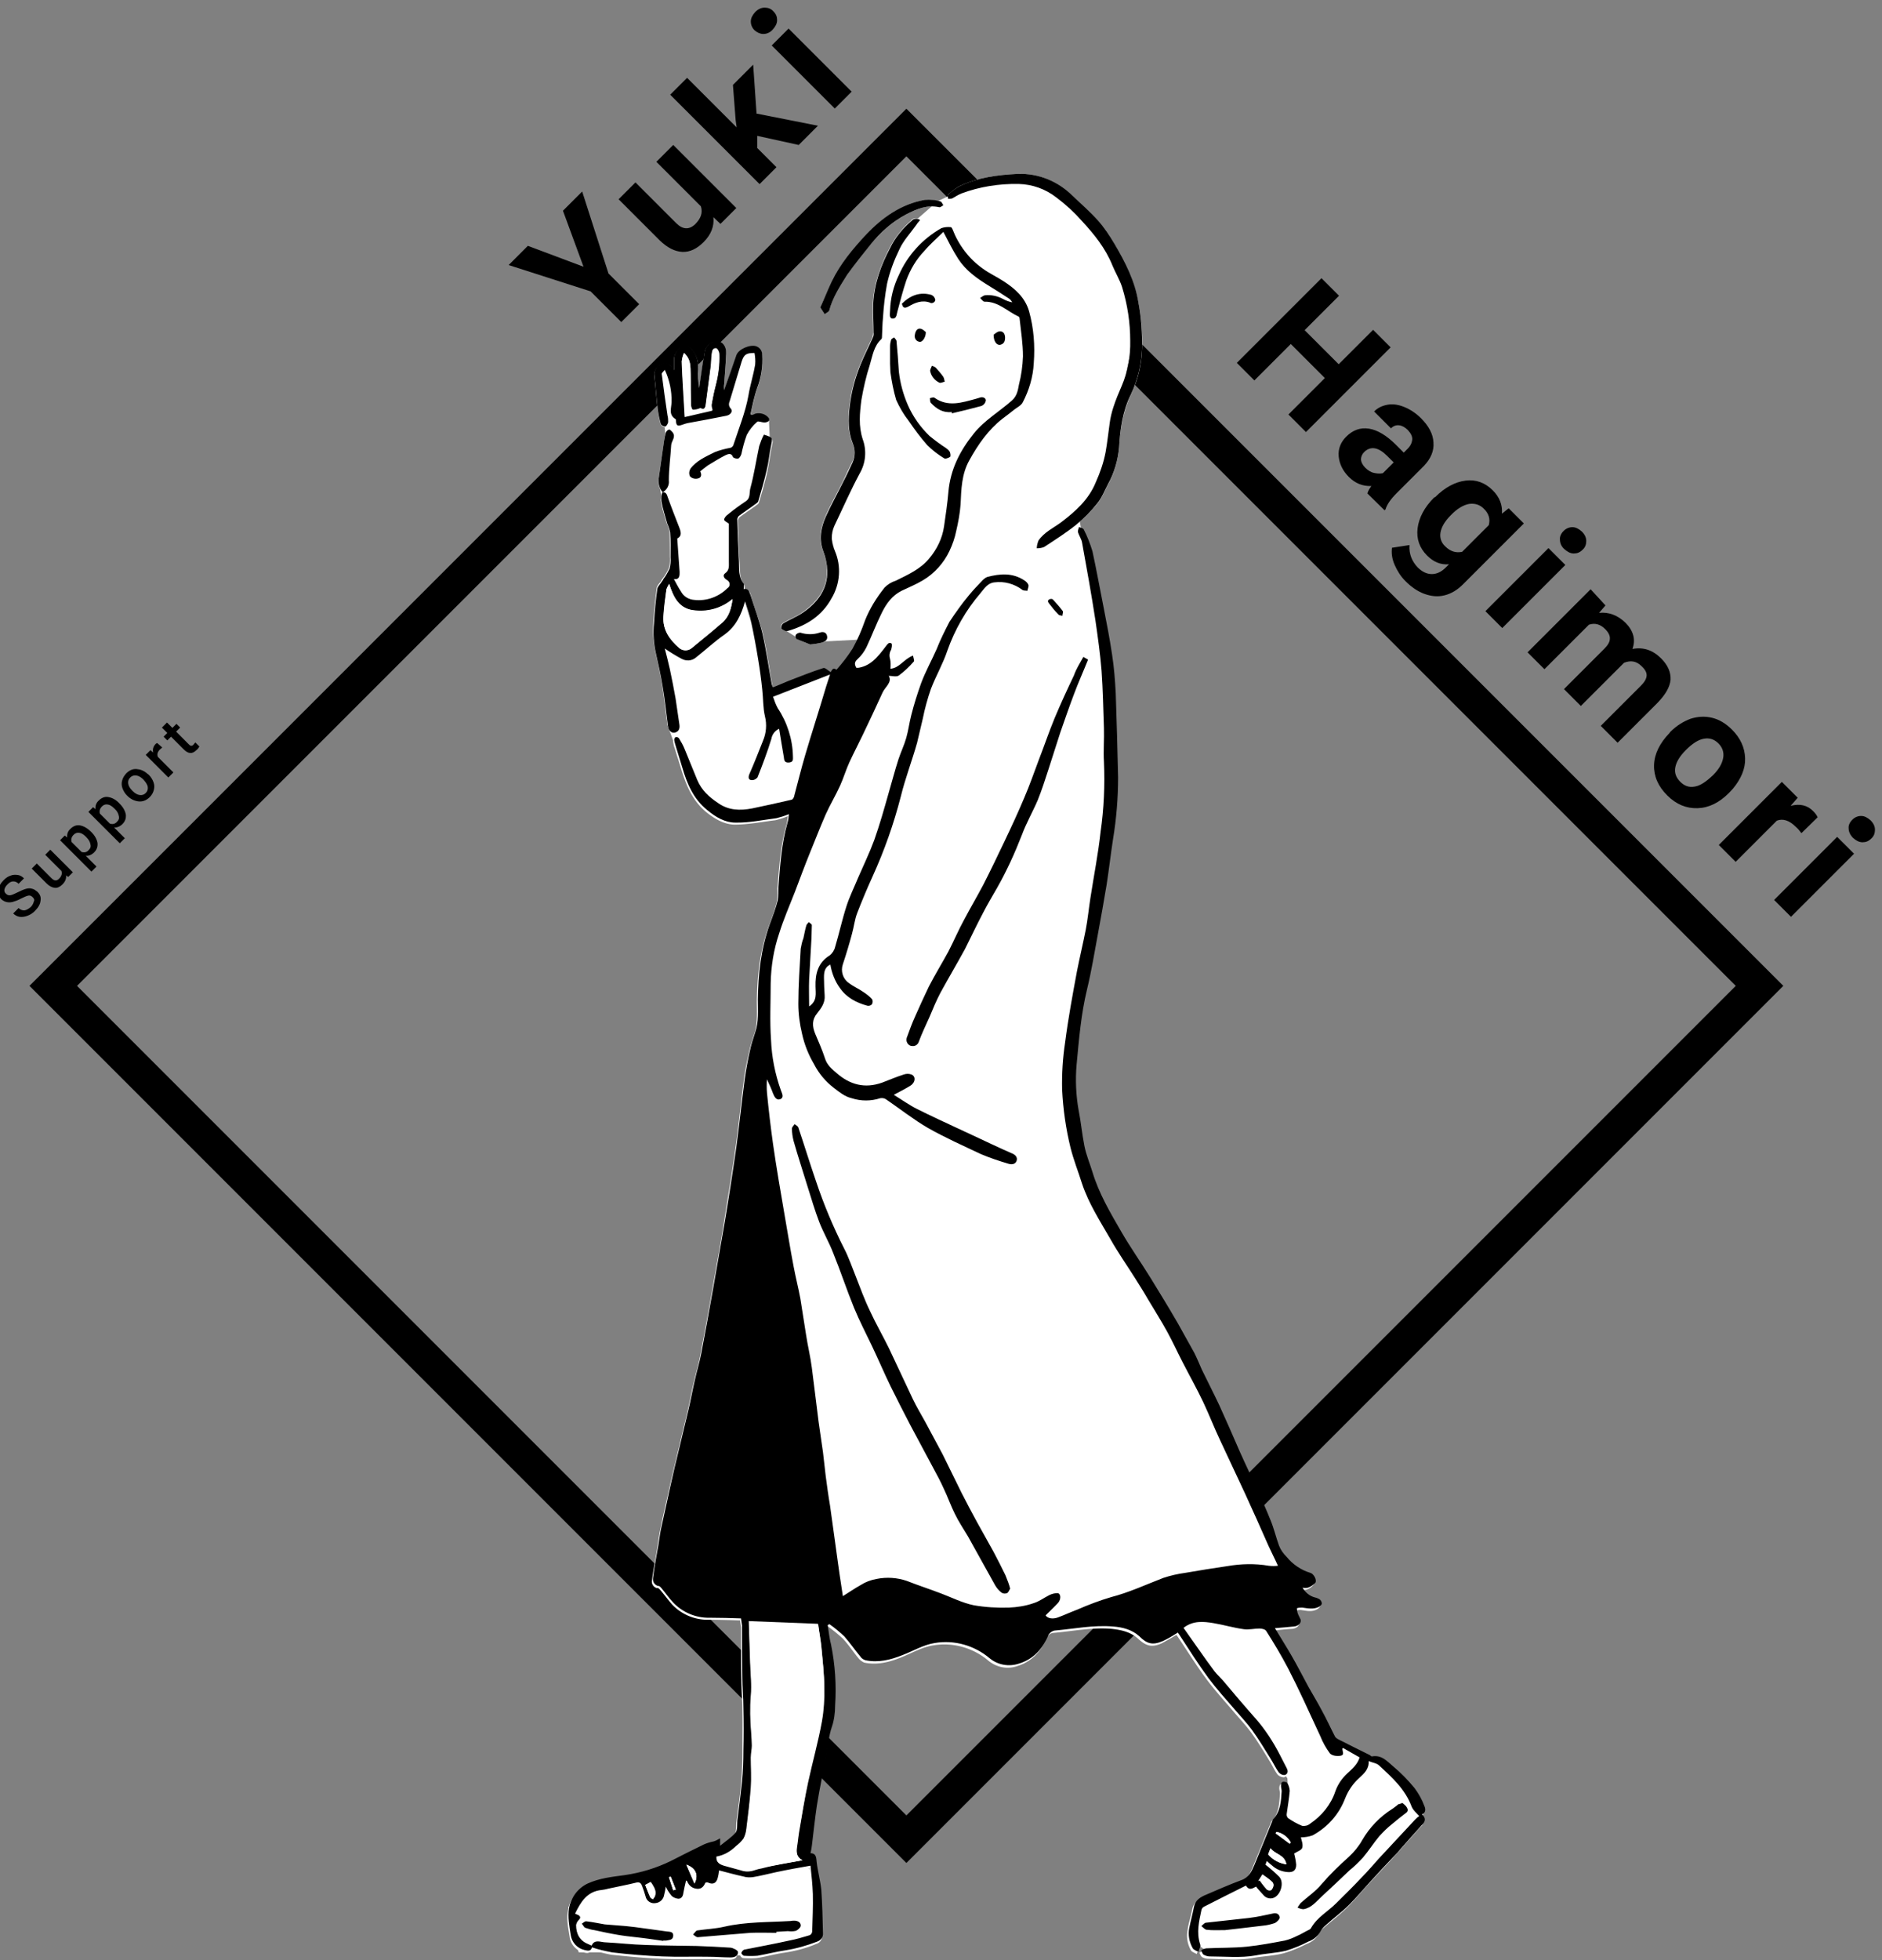 <svg version="1.1" id="レイヤー_1" xmlns="http://www.w3.org/2000/svg" x="0" y="0" viewBox="0 0 558 581" style="enable-background:new 0 0 558 581" xml:space="preserve"><rect x="0" y="0" width="558" height="581" fill="#808080" stroke="none"/><style>.st1{fill:#fff}.st2{enable-background:new}</style><path d="m260 0 260 260-260 260L0 260 260 0z" style="fill:none" transform="translate(8.74 32.231)"/><path d="M260 14.1 14.1 260 260 505.9 505.9 260 260 14.1M260 0l260 260-260 260L0 260 260 0z" transform="translate(8.74 32.231)"/><path class="st1" d="m179.7 429.1 25.4-1.2 12.8 21.4 9.3 17.6h4.4l14.7 6.6 6.4 9.4 1.1 6.6-36.1 34.3-24 4c-1.3.2-2.7-.1-3.7-.9l-2.4-1.7c-1.2-.8-1.8-2.3-1.5-3.7l1.6-7.8 16.1-7.3 6.1-11.3 4.2-13.4-.3-6.1-34.1-46.5zM41.5 498.7 21 506.4l-15.7 2.5-4.7 4.9.9 7 2.2 6.4h9.5l27.5.9H56l17.3-4.3v-19l-3.8-7-28 .9zM153.2 109.1l.2 1.1 7.8 40.5v33.2l-8.7 56.9-4.6 31.5 3 17.1 12.1 24.2 13.6 25.6 21 39.3 16.4 36.3-59.2 14.9-51.8 2.7-47-20.5 2.2-153.5v-25.1l8.9-24.5 22.3-60.7 63.8-39z" transform="translate(167.902 51.532)"/><path class="st1" d="m65.1 135.4 5.6 3.5 15.7-.8-2 8.1 18.5 1.9 50.6-38-1.5-8.4 7.7-14.6 5-21.7 4.1-19.6-5.3-21.1-13-16L139 2.2h-12.3l-10.6 3.1-6 2.8-8.8 7.7L96 27.1l-3.1 11.2-.9 10.1L86.3 62l-.1 20.1-1.8 9.6-7 11.3 3.2 13-2.5 10.5-13 8.9z" transform="translate(167.902 51.532)"/><path class="st1" d="M30.3 120c.1-.7 1.6-9.1 1.6-9.1V105l-3.3-8.4c-.8-2-1-4.2-.7-6.4l1.7-10.6-.7-7.2-1.6-13 2.3-2.6 3.3 6.4s1 10.5 1.3 10.3 12-3.5 12-3.5l5-15.4 3.5-2.4 1.9 1.2-3.8 22.3 3.8-4 3.5 1.6.2 4.4-5.2 19.6-5.8 5 .6 22.4h2.4l8.1 26.9v2.5l22.4-7.5-14 40.8s-18.6 3.5-19.4 3.1l-11.6-5.8-7.8-21.3-2.6-26.7 2.9-16.7z" transform="translate(167.902 51.532)"/><path class="st1" d="M28.5 94.4c1.3-.7 2-2 1.9-3.5 0-3.5.5-7 .7-10.5.1-1.3 1.5-2.4.4-3.8-.3-.3-.7-.8-1-.8-.4.1-.8.5-1 .9-.3.8-.4 1.6-.5 2.4-.5 3.7-1.1 7.4-1.6 11.2-.3 1.5.1 2.9 1.1 4.1-.3.8-.5 1.7-.5 2.5.4 2.2 1.1 4.4 1.7 6.5.4.9.7 1.8.9 2.7.1 2.5.1 4.9.1 7.4.1 1.2 0 2.3-.3 3.4-.5 1.1-1.1 2.1-1.8 3-.2.3-.4.5-.5.8-.5.7-1.2 1.4-1.3 2.1-.4 3.4-.8 6.8-1 10.2-.2 3 0 6.1.7 9.1.7 3.1 1.4 6.2 1.9 9.3.6 3.9 1 7.9 1.6 11.9.2 1.5 1.2 2.4 2.2 2.1 1.3-.4 1.3-1.5 1.2-2.6-.4-2.5-.7-5-1.1-7.5-.5-2.9-1.1-5.8-1.7-8.7-.5-2.1-1-4.2-1.5-6.1 1.6 1.1 3.2 2.1 4.9 3 1.4.8 3.1.7 4.3-.3 2.9-2.3 5.6-4.8 8.6-6.9 3.4-2.4 4.9-5.7 6-9.8.7 2.2 1.4 4.1 1.8 6.1.8 3.7 1.5 7.4 2.1 11.2.5 2.9.9 5.9 1.2 8.9.3 2.6.1 5.4.8 7.9.6 2.4.4 5-.6 7.3-1.3 3.3-2.6 6.5-4 9.8-.4.8-.2 1.6.5 1.8.7.1 1.5-.2 1.9-.8 1.5-3.8 3-7.5 4.1-11.4.2-1.3 1.1-2.5 2.3-3 .5 2.9.9 5.6 1.4 8.4.1.9.1 1.7 1.5 1.6s1.2-1 1.2-1.8c-.1-5.1-1.6-10.1-4.5-14.3-.6-1.1-1.1-2.2-1.4-3.4l16.6-5.8c-.4 1.4-.8 2.6-1.2 3.7-2.1 6.8-4.2 13.5-6.2 20.3-1.2 4.1-2.2 8.2-3.3 12.3-.1.3-.3.8-.6.8-3.9.9-7.8 1.7-11.8 2.6-3.6.7-7 .6-10.1-1.6-2.6-1.8-4.9-3.9-6.2-6.9s-2.5-6.2-3.8-9.3c-.4-1-1-2-1.5-3-.3-.3-.6-.4-1-.3-.2 0-.4.5-.4.8.1.7.2 1.3.5 2 .6 2.1 1.3 4.1 1.9 6.2 1.5 4.8 3.4 9.3 7.4 12.6 2.5 2 5.2 3.6 8.3 3.7 4.1 0 8.1-.8 12.2-1.3 1.3-.3 2.5-.7 3.7-1.2-.2 1-.2 1.8-.4 2.5-1.8 6.2-2.2 12.6-2.7 19 .1 1.4 0 2.7-.2 4-.6 2.5-1.5 4.8-2.4 7.2-2.6 7.2-3.4 14.6-3.5 22.2 0 3.3.3 6.6-.8 9.8-.6 1.8-1.2 3.7-1.6 5.6-.6 2.7-1.2 5.5-1.5 8.2-.9 6.7-1.5 13.5-2.5 20.3-1.1 7.7-2.4 15.4-3.6 23.1-1 6.3-2.2 12.6-3.3 18.9-1.1 6.4-2.3 12.8-3.5 19.1-.5 2.7-1.3 5.3-1.9 7.9-.7 2.9-1.2 5.8-1.9 8.8-.9 3.8-1.8 7.5-2.7 11.3s-1.8 7.4-2.6 11.1c-.9 4.1-1.9 8.2-2.7 12.3-.4 1.8-.6 3.6-.9 5.4-.5 3.3-1.2 6.5-1.6 9.8a2 2 0 0 0 1.4 2.3h.3c.2 0 .5.3.7.5 1.2 1.4 2.3 2.9 3.5 4.3 2.8 3 6.8 4.7 10.9 4.6 3.1 0 6.2.1 9.3.2l.3 2.1c0 5.2 0 10.3.1 15.5 0 2.9.3 5.9.3 8.8.1 4.2 0 8.5 0 12.7 0 3.1-.1 6.1-.4 9.2-.3 3.9-.9 7.8-1.4 11.7-.1 1.2.1 2.7-.5 3.5-1.2 1.5-2.9 2.5-4.6 3.9V494c-.6.3-1.3.6-1.9.9-1 .3-1.9.6-2.9.9-3.3 1.6-6.6 3.2-9.8 4.9-4.3 2.2-8.9 3.6-13.7 4.3-3.7.5-7.5.9-11 2.5-3 1.4-5.1 4.2-5.5 7.4-.5 2.5.1 5.2.5 7.8.3 2.2 2 4 4.1 4.5.9.2 1.9.5 2.2-.8 2 .6 4 1.1 6 1.5 4.9.5 9.9 1 14.9 1.2 4.6.2 9.2.1 13.8.1 2.1 0 4.3.2 6.4.2 1.1 0 2.3-.4 2.2-1.6 0-.5-1.4-1.2-2.2-1.3-3.3-.3-6.6-.5-10-.5-5-.2-10.1-.1-15.1-.3-4.1-.2-8.2-.6-12.3-.8-1.3-.1-3-.8-3.8 1-.4-.2-.7-.4-1.1-.5-2.5-1.1-3.4-3.1-3.5-5.6 0-.5.3-1 .7-1.4.7-.7.7-1.1-.1-1.6-.3-.2-.6-.3-.9-.4 1.7-3.5 3.6-6.6 7.9-7 .7-.1 1.3-.2 2-.4 2.8-.6 5.6-1.1 8.3-1.8 1.1-.3 1.4.3 1.7 1.1.3 1 .6 2 1 3 .3 1.3 1.6 2.2 2.9 2 1.3-.1 2.4-1.1 2.6-2.4.2-.8.4-1.6.5-2.5.4.9 1 1.8 1.6 2.6.6.6 1.3.9 2.1 1 .9 0 1.3-.8 1.5-1.7.2-1.2.5-2.5.8-3.7.2.1.3.2.3.2.4 1.1 1.4 1.9 2.6 2.2 1.6.3 2.2-.5 2.8-1.7.1-.1.6-.2.8-.1 1.5.7 2.5.2 2.9-1.4.2-.7.2-1.4.4-2.2 2.5.6 4.8 1.3 7.2 1.8.9.2 1.8.3 2.8.2 2.4-.4 4.7-1 7-1.5 3.3-.6 6.7-1.2 10.1-1.9.2 2.9.6 5.6.7 8.4.1 3.7-.1 7.4-.2 11.1 0 .5-.3.9-.7 1.1-2 .6-4 1.2-6.1 1.6-4.4.9-8.9 1.8-13.4 2.7-.4.2-.7.5-.8 1-.1.2.5.8.8.8 1.3.1 2.7.1 4 0 2.7-.4 5.4-1.2 8.2-1.6 3.3-.5 6.5-1.3 9.5-2.6 1.1-.3 1.8-1.3 1.7-2.5-.1-4.3-.1-8.6-.5-12.9-.2-2.8-1.1-5.6-1.4-8.4-.1-1.4-.3-2.4-1.8-2.4.1-.8.3-1.5.4-2.2.5-4 .9-8 1.5-12 .8-5 1.8-10 2.8-15 .5-2.7.7-5.5 1.6-8.1.7-2.1 1-4.3 1-6.5.3-6-.1-12.1-1.3-18-.4-1.9-.6-3.9-1-5.8l.5-.3c1.5 1.1 3 2.3 4.4 3.6 1.7 1.8 3.1 4 4.7 5.9.4.5 1 .9 1.6 1.2 3.8.8 7.4-.1 10.9-1.5 3.2-1.3 6.3-3.1 9.6-3.6 5.8-1 11.8.7 16.3 4.5 2.4 2 5.7 2.7 8.7 1.6 4.3-1.3 7.1-4.5 8.8-8.6.4-.7 1-1.1 1.8-1.2 5.8-.5 11.5-1.7 17.3-1.2 2.8.3 5.6.9 7.8 2.9 2.4 2.2 4.1 2.7 7 1.4 1.5-.8 2.9-1.6 4.4-2.5l.5.7c2.9 4.3 5.6 8.7 8.7 12.8 2.4 3.2 5.1 6.1 7.7 9.2 1.8 2.1 3.7 4.1 5.3 6.3 1.9 2.6 3.6 5.4 5.3 8.2.9 1.4 1.5 2.9 2.5 4.2.5.5 1.2.8 1.9.8.8-.2 1-1.1.5-2-.7-1.3-1.3-2.6-2-3.9-2-3.9-4.5-7.6-7.3-10.9-3.3-3.7-6.5-7.6-9.7-11.3-.8-.9-1.6-1.7-2.4-2.6-1.5-2-2.9-4.1-4.4-6.1-1.6-2.2-3.2-4.5-4.8-6.8 2.8-2.1 5.9-1.9 8.9-1.4s5.9 1.3 8.9 1.8c1.5.2 3-.2 4.6-.2.7-.1 1.5.2 2 .7 2.2 3.7 4.4 7.4 6.5 11.1 1.7 3.1 3.2 6.3 4.6 9.4 1.7 3.6 3.3 7.2 5 10.8.7 1.8 1.7 3.5 2.8 5 .5.7 2.2.8 3.2.7 1.2-.2.5-1.3.5-2.1 0-.1.1-.1.2-.2l4.9 2.8c-.5 2.2-2.2 3.4-3.7 4.8-1.5 1.5-2.7 3.3-3.5 5.3-1.4 3.9-4 7.3-7.5 9.5-.7.5-1.6.8-2.4.7-1.5-.6-2.9-1.4-4.2-2.3-.3-.4-.5-.8-.4-1.3.3-2.3.7-4.5.9-6.8 0-.8-.3-1.7-.8-2.4-.2-.3-1-.4-1.4-.2-.3.1-.4.8-.4 1.2s.2 1 .2 1.5c-.2 3-.3 6-2.6 8.4-.1.1-.1.2-.1.3l-5.4 13.2c-.8 1.9-1.6 3.7-3.9 4.5-3.5 1.2-7 2.8-10.4 4.3-1.7.7-3.2 1.6-3.6 3.6-.4 2.1-1.1 4.1-1.4 6.3-.4 2 0 4.1 1 5.9.3.5 1.1.7 1.7 1.1.2-.5.5-1.1.6-1.6 0-.2 0-.5-.1-.7-1.1-3.4-.3-6.7.4-10 .1-.4.4-.8.7-1 4.1-2.1 8.3-4.2 12.5-6.3.9 1.6 2 .7 3 .3l2.1 2.4c.7.9 1.8 1.3 2.9 1 2.3-.6 3.5-4.5 1.9-6.3-1.3-1.3-2.7-2.5-4.1-3.6l.4-1.1c.6.5 1.1.9 1.5 1.3 1.3 1.2 3 1.9 4.8 2 1.6.1 2.4-.5 2.4-2.2-.1-1.1-.3-2.2-.6-3.3.9-.5 2.2-.9 2.4-1.7.3-.9-.3-2.1-.4-3.1 1.2 0 2.3-.3 3.5-.6 4.4-2.4 7.8-6.2 9.6-10.9.9-2.3 2.4-4.4 4.2-6.1 1.5-1.4 2.8-2.6 2.8-5 1.2.5 2.4.6 3.1 1.3 3.8 3.5 7.7 7 9.6 12.1.4 1.1 1.5 1.9 2.3 2.9-.4.3-.8.6-1.2 1-3.6 3.9-7.2 7.7-10.8 11.6-1.7 1.9-3.4 3.8-5.1 5.6-2.5 2.6-5 5.1-7.5 7.6s-5.7 4.2-7.5 7.4c-.2.4-.8.5-1.2.8-.9.5-1.9 1-2.9 1.5-1.2.6-2.4 1-3.7 1.4-3.7.7-7.4 1.5-11.2 1.8-4 .4-8 .3-12.1.5-.5.1-1 .3-1.5.6.2.4.4 1 .8 1.3.5.3 1.2.5 1.8.5 4.6.1 9.1.6 13.6-.3 3-.5 6.1-.6 9-1.4 2.3-.7 4.5-1.6 6.6-2.7 1.5-.5 2.8-1.6 3.6-3 .4-.7.9-1.3 1.5-1.8 2.3-2 4.8-3.9 7-6.1s4.2-4.6 6.3-6.9c2.4-2.6 4.8-5.1 7.1-7.6.6-.7 1.2-1.4 1.9-2.1 2.2-2.5 4.3-4.9 6.5-7.3 1-1.1 1-1.9-.2-2.9 1.3-.5 1.1-1.7.7-2.5-.7-1.9-1.7-3.7-2.9-5.3-1.9-2.3-4.1-4.4-6.3-6.4-1.8-1.5-3.5-3.6-6.3-3-.2 0-.4-.3-.7-.4-3.1-1.6-6.2-3.1-9.4-4.7-.4-.2-.7-.5-.9-.8-1.3-2.6-2.6-5.2-3.9-7.7-1.2-2.3-2.6-4.6-3.9-6.9-1.7-3.1-3.3-6.3-5.1-9.4-1.5-2.6-3.1-5.2-4.9-8.1 2.1-.2 3.8-.4 5.6-.5 1.4-.1 2.4-1.1 2-2.1-.2-.7-.6-1.3-.9-2-.1-.4-.2-.9-.2-1.3.5-.1 1-.2 1.6-.2 1.6.2 3.3.7 4.9-.2.4-.2.9-.7.9-1-.1-.5-.3-1-.7-1.3-.4-.3-.9-.5-1.3-.5-1.6-.4-3-1.5-3.7-3 .5.1 1.1.1 1.6 0 .9-.3 1.6-.8 2.2-1.5.5-.9-.5-2.6-1.5-2.9-2.8-.8-5.2-2.4-7-4.7-.9-1-1.7-2.2-2.3-3.4-1-2.4-1.6-5-2.5-7.5-1.3-3.3-2.8-6.5-4.2-9.7-1.6-3.5-3.3-7.1-4.9-10.6-2.1-4.6-4-9.2-6.1-13.8-1.6-3.6-3.5-7.1-5.2-10.6-.8-1.6-1.4-3.3-2.2-4.9-1.6-3-3.3-5.9-5-8.8-2.6-4.4-5.3-8.9-8-13.3-2.9-4.6-6.1-9.1-8.8-13.9-3.3-5.6-6.6-11.3-8.5-17.6-.8-2.6-1.8-5.1-2.4-7.8-.7-3.4-1.1-7-1.7-10.5-.8-4.5-1.1-9-.6-13.6.6-7.5 1.3-15 3.1-22.3 1.3-5.4 2.2-10.8 3.2-16.3.9-4.9 1.8-9.8 2.6-14.7.7-4.5 1.2-9 1.9-13.5 1.1-6 1.6-12.1 1.6-18.3-.1-8.3-.4-16.6-.7-24.9-.2-3.9-.5-7.8-1.1-11.6-.7-4.6-1.6-9.3-2.5-13.9-1.1-5.6-2-11.1-3.3-16.6-.6-2.2-1.5-4.4-2.6-6.5-.2-.4-.9-.5-1.4-.7-.1.5-.4 1.1-.3 1.5.3 1 1 2 1.2 3 1.4 7.8 2.8 15.5 4 23.3.8 4.9 1.5 9.9 1.8 14.8.4 5.7.6 11.4.7 17 .1 3.3-.3 6.7 0 10 .3 7 0 13.9-1 20.8-.8 6.5-2 13-3 19.5-.5 3.1-.8 6.3-1.4 9.5-.8 4.1-1.8 8.2-2.6 12.3-1.3 7-2.6 14-3.5 21-.7 4.6-1 9.3-.9 14 .3 5.8 1.1 11.6 2.5 17.3.9 3.6 2.3 7.1 3.4 10.6 1.9 6 5.3 11.3 8.5 16.6 2.3 3.9 4.8 7.6 7.2 11.4 1.3 2 2.5 4.1 3.8 6.2 2 3.3 4 6.5 5.8 9.8 1.6 2.9 3 5.9 4.5 8.9 2 3.9 4.2 7.8 6.1 11.8 1.8 3.8 3.4 7.7 5.1 11.5 2.4 5.2 4.9 10.4 7.3 15.6s4.6 10.4 7 15.6c.9 2 1.8 3.9 2.8 5.9-.9.1-1.8.1-2.7 0-4.1-.6-8.2-.6-12.3.1-4.2.6-8.3 1.3-12.5 2-2.2.3-4.4.8-6.5 1.5-5.2 1.9-10.1 4.2-15.5 5.7-3.4 1.1-6.7 2.3-10 3.7-1.9.7-3.8 1.6-5.7 2.3-1.6.6-3 .3-3.7-.6 1.3-1.2 2.5-2.4 3.7-3.7.9-1 .8-2.7-.1-2.9-.9-.1-1.8.1-2.5.6-1.6.7-3.1 1.9-4.7 2.4-2.4.7-4.8 1.2-7.3 1.3-3.5.2-7-.1-10.4-.7-3.3-.7-6.4-2.3-9.7-3.5-3.4-1.2-6.8-2.4-10.1-3.7-2.9-1-6-1.2-9-.6-1.6.4-3.2 1-4.7 1.8-1.8 1-3.5 2.2-5.3 3.3-.4-2.3-.7-4.4-1-6.6-.5-3.4-.9-6.8-1.4-10.1L78 395.2c-.4-3-.9-5.9-1.3-8.9-.3-2.3-.5-4.6-.8-7-.4-3-.9-6-1.3-9-.7-5.3-1.2-10.7-2-16-.5-3.3-1.2-6.5-1.7-9.7-.6-3.6-1.1-7.2-1.7-10.8-.6-3.2-1.4-6.3-2-9.5-.9-5.1-1.8-10.2-2.7-15.4-1.2-7-2.4-13.9-3.4-20.9-.7-5.1-1.3-10.2-1.8-15.2-.1-1.3-.1-2.7 0-4 .7 1.6 1.3 2.9 1.8 4.2.4 1 1 2.1 2.1 1.7 1.3-.5.5-1.8.2-2.7-1.7-4.8-2.7-9.8-2.9-14.9-.3-5.6-.1-11.2-.1-16.8.1-5 .9-10 2.5-14.7 1.4-4.2 3.2-8.3 4.7-12.4 1.4-3.7 2.8-7.5 4.3-11.2 1.5-3.9 3.1-7.9 4.8-11.7 1.3-2.9 3-5.7 4.3-8.6 1-2.2 1.7-4.6 2.7-6.8 1.2-2.8 2.7-5.4 4-8.2 2-4.2 4-8.4 5.9-12.6.8-1.7 2.9-3 1.8-4.9 1 0 2.3.4 3-.1 1.6-1.2 3.1-2.6 4.4-4.1.3-.3-.1-1.1-.2-1.8-2.7 1-4 3.7-6.7 3.9.1-1 .1-2-.1-2.9-.3-.9-.1-1.9.3-2.7.2-.6.4-1.7.1-1.9-.8-.5-1.2.3-1.7.9-2.2 3-4.4 6-8.7 6.4-.4-.9-.8-1.7.3-2.6 1.1-1 2.1-2.2 2.7-3.6 1.6-3.4 2.9-7 4.6-10.3 1.3-2.6 3-5.1 5.8-6.4 2.1-1 4.3-1.9 6.3-3.1 3.4-2 6.2-5.1 7.9-8.7.9-1.9 1.5-3.9 2-5.9.7-2.6 1.1-5.2 1.3-7.9.2-4.5.3-9 2.6-13.1 2.6-4.6 5.5-9 9.8-12.3 1.1-.9 2.3-1.8 3.5-2.7.9-.5 1.8-1.2 2.5-2.1 1.9-3.6 3-7.6 3.3-11.7.5-5.2 0-10.4-1.3-15.4-1.2-4.2-4.1-6.7-7.6-8.9-2-1.3-4.2-2.3-6.1-3.7-4.1-2.9-7.3-7-9-11.8-.1-.3-.4-.6-.5-.6-.9-.1-1.9 0-2.8.3-5.6 3.2-10 8.1-12.6 14-1.6 3.3-2.4 6.8-2.6 10.5 0 .9-.1 2.3 1.1 2.4s1.2-1.3 1.4-2.2C99.3 38 100 35 101 32c1.2-3.3 3-6.3 5.4-8.8 1.8-2 3.8-3.8 5.6-5.6 1.6 2.9 2.9 5.5 4.4 8 2.2 3.4 5.4 5.7 8.8 7.8 2.1 1.3 4.2 2.7 6.3 4 .3.3.6.7.9 1.1-1-.2-1.9-.5-2.7-1-1.6-.9-3.5-1.3-5.4-1.1-.5 0-.9.5-1.4.8.4.4.9 1.1 1.3 1.1 4.1-.1 6.8 2.9 10.1 4.4.2.1.2.4.3.6.4 3.7 1 7.5 1 11.2-.1 2.8-.5 5.7-1.2 8.4-.4 1.6-.7 3.4-2.1 4.7-3.7 3.4-8.1 5.9-11.3 9.8-4.1 5.1-6.9 10.6-7.5 17.2-.3 3.4-.7 6.9-1.3 10.3-.6 3.5-2.1 6.8-4.4 9.5-2.6 3.2-6.3 4.8-9.9 6.6-1.2.4-2.3 1.1-3.3 2-2.4 2.9-4.3 6.2-5.8 9.7-1 2.9-2.2 5.7-3.7 8.4-1.5 2.2-3.1 4.3-4.8 6.3-1.1-.9-1.4.3-1.7.7-.8-.4-1.7-1.3-2.2-1.2-3.5 1.1-6.9 2.5-10.3 3.8-1.5.6-3 1.2-4.6 1.9-.2-.3-.3-.7-.4-1-.9-4.9-1.6-9.9-2.7-14.8-.9-3.9-2.5-7.7-3.6-11.6-.3-1.1-.5-2-2-1.7 0-.6.2-1.3 0-1.6-1.6-2-1.2-4.4-1.4-6.7-.3-4.2-.4-8.4-.5-12.5.1-.4.3-.8.6-1 1.6-1.2 3.3-2.3 4.9-3.5.3-.2.6-.4.7-.7.9-3 1.8-6.1 2.5-9.2.5-2.4.8-4.9 1.3-7.3s.6-2.4-2.1-3.3c-.5 1.1-1 2.3-1.4 3.4-.9 4.1-1.6 8.3-2.6 12.4-.3 1.3.2 2.9-1.3 3.9-1.8 1.2-3.6 2.5-5.3 3.9-.6.4-1 1-1.2 1.6 0 .4.9.8 1.4 1.2v11.3c0 1.2.1 2.5-1.1 3.4-.8.6-.5 1.4.4 1.9.7.3 1.1 1.1.8 1.8-.1.3-.3.5-.6.7-2.6 2.6-6.2 3.9-9.8 3.5-1.7-.1-3.2-1-4-2.5-.7-1.2-1.4-2.4-2.1-3.7 1.8.3 1.7-1.2 1.7-2.1-.1-3.3-.4-6.5-.7-9.9 1.2-.7 1.4-1.5.7-3-1.2-3.1-2.4-6.1-3.5-9.2-.4-1.4-.6-2.1-1.7-1.9z" transform="translate(167.902 51.532)"/><path class="st1" d="M78.3 234.4c.4 2.6 1.4 5 3 7 2 2.9 4.9 4.4 8.2 5.3.5.1.9 0 1.3-.4.3-.4.3-1 .1-1.5-.7-.8-1.6-1.5-2.5-2.1-1.5-1-3.1-1.7-4.5-2.8a4.57 4.57 0 0 1-1.7-5.5l2.7-9c.6-2.1.8-4.3 1.6-6.3 1.4-3.6 2.9-7.2 4.5-10.7 3.5-7.7 6.3-15.6 8.4-23.8 1.3-5.3 3.2-10.5 4.8-15.8.7-2.4 1.1-4.8 1.7-7.2.6-3 1.4-5.9 2.4-8.8 1.4-3.9 3.5-7.5 4.9-11.4 2.2-6.2 5.5-12 9.8-17 1.1-1.3 2.1-3.1 4.1-3.2 2.9-.4 5.9.3 8.3 2.2.4.3 1 .2 1.5.3.1-.6.4-1.2.3-1.8-.3-.6-.7-1-1.2-1.3-3.5-2.3-7.2-2-11-1-.5.2-1 .5-1.4 1-1.4 1.4-2.7 2.8-4 4.4-2.1 2.5-4.1 5.1-5.8 7.9-1.4 2.6-2.7 5.3-3.8 8.1-1.6 3.4-3.3 6.7-4.6 10.1-1.1 3.1-2.1 6.2-2.9 9.4-.6 2.2-.9 4.5-1.5 6.8s-1.6 4.2-2.3 6.3c-1.1 3.4-2 6.9-3 10.3-1.4 4.6-2.6 9.2-4.2 13.7-1.4 3.8-3.2 7.5-4.8 11.2-1.2 2.7-2.5 5.4-3.4 8.3-1.3 4-2.2 8.1-3.4 12.2-.2.9-.7 1.8-1.5 2.4-3.6 2.2-4.4 5.4-4.3 9.3 0 2 .7 4.2-1.9 5.9 0-2.8-.1-5.4 0-8 .2-4.1.4-8.2.7-12.3.1-1.3.2-2.5.1-3.8 0-.3-.6-.6-.9-.9-.2.3-.6.6-.7.9l-.9 3.9c-.3 1-.6 2.1-.8 3.1-.3 5.4-.7 10.9-.7 16.3 0 3 .4 6 1.1 8.9.8 3.2 2 6.3 3.6 9.1 1.4 2.7 3.5 5.1 5.9 7 1.6 1.2 3.2 2.5 5.2 3 2.8.9 5.7.9 8.5 0 .6-.1 1.3 0 1.8.4 4.1 2.8 8 5.9 12.3 8.4 5.1 2.9 10.5 5.4 15.8 7.8 2.6 1.1 5.3 2 8 2.8.9.3 2.1.4 2.5-.8s-.5-1.9-1.5-2.3l-2.7-1.2c-4.4-2-8.7-4-13.1-6.1-4.1-1.9-8.2-3.8-12.2-5.8-2.4-1.2-4.6-2.8-6.9-4.2 1.7-.9 3.4-1.7 4.9-2.7 1.5-.9 1.7-2.7.4-3.3-.8-.3-1.6-.3-2.4 0-2.2.7-4.3 1.6-6.4 2.4-5 1.9-9.5.6-13.4-2.8-1.4-1.2-2.9-2.4-3.5-4.4-.8-2.5-1.9-4.9-2.9-7.3-.9-2.1-1-4.1.6-6.1 1.2-1.5 2.4-3.1 2.2-5.3-.2-1.7-.2-3.5-.2-5.2-.2-1.6-.1-3.2 1.7-4zM131.6 419.4c-.3-1.3-.8-2.5-1.2-3.7-1.1-2.3-2.3-4.6-3.5-6.9-1.6-3-3.3-5.9-4.9-8.8s-3.1-5.8-4.6-8.7c-1.9-3.8-3.7-7.6-5.6-11.4-1.7-3.3-3.4-6.5-5.2-9.7-1.2-2.2-2.5-4.4-3.6-6.6-2.4-5-4.7-10.1-7.1-15.1-1.8-3.7-3.9-7.3-5.6-11-1.6-3.5-2.9-7.1-4.4-10.7-1.1-2.6-2-5.4-3.3-7.9-3.3-6.5-6.1-13.2-8.4-20.1-1.8-5.3-3.4-10.6-5.2-15.8-.1-.4-.7-.7-1.1-1-.3.4-.8.9-.8 1.3 0 1.2.2 2.5.5 3.7 1.4 4.6 2.8 9.2 4.2 13.7 1.1 3.4 2.1 6.9 3.4 10.3 1.2 3.1 2.8 6 4.1 9.1 2.1 5.4 4 10.9 6.2 16.3 1.6 3.9 3.7 7.7 5.4 11.5 1.8 4 3.6 8 5.5 11.9 1.9 3.8 3.8 7.6 5.8 11.4l6.9 12.9c1 1.9 2 3.9 3 5.9 1.1 2.5 2 5.1 3.3 7.5 1.2 2.3 2.7 4.4 3.9 6.7 2.7 4.8 5.3 9.6 8 14.4.5.9 1.2 1.6 2 2.3.5.3 1.1.3 1.6.1.2-.6.4-1.2.7-1.6zM133.9 0c-6.1.3-11.8 1.1-17.2 3.6-1.3.7-2.4 1.6-3.5 2.6-.2.2 0 .8 0 1.2.4 0 .8 0 1.2-.1 1-.5 1.8-1.1 2.8-1.5 5.4-2 11.2-3 16.9-2.8 4.1.1 8 1.5 11.2 4 2.8 2.1 5.3 4.4 7.6 7 3.6 4 6.9 8.1 9 13.1.9 2.2 2.2 4.2 2.9 6.5 1.5 5.2 2.3 10.5 2.4 15.9.1 4.6-.7 9.1-2.5 13.3-.9 2.1-1.8 4.2-2.5 6.4-.5 1.6-.9 3.2-1.1 4.8-.5 2.8-.8 5.7-1.2 8.5-.6 3.1-1.6 6.1-2.9 8.9-2.1 5.2-6.1 8.6-10.3 11.9-2.3 1.8-5 3-6.7 5.4-.3.7-.5 1.5-.5 2.3.8 0 1.5-.1 2.2-.4 3.2-2.1 6.5-4.2 9.5-6.6 2.3-1.9 4.4-4 6.3-6.3 1.3-1.6 2.1-3.7 3.1-5.6 1.9-3.4 3-7.1 3.3-11 .3-5.4 1.2-10.7 3.5-15.6 2-4.2 3.1-8.7 3.3-13.3.2-4.7-.2-9.5-1.1-14.1-1.1-6.2-3.9-11.9-7.1-17.3-1.4-2.5-3-4.8-4.9-6.9-2.3-2.6-5-4.9-7.5-7.3-4.3-4.4-10.2-6.8-16.2-6.6zM29.2 58.1c1.4 3 2.1 6.3 2 9.7 0 1.7-.9 3.8 1.2 5.1.1 0 .1.3.1.4.1 1.6.3 1.8 1.8 1.3.5-.2 1-.3 1.6-.5 3.9-.8 7.8-1.5 11.6-2.2 1.3-.2 1.9-1.4 1.2-2.2-.5-.5-.6-1.3-.3-2 1.2-4 2.3-8 3.6-11.9.7-2.1 1.4-2.5 3.8-2.5.2 1.1.3 2.3.2 3.4-.5 3.1-1.4 6.1-2 9.2-.9 5-2.9 9.9-4.5 14.8-.2.3-.4.6-.8.7-1.6.3-3.2.8-4.7 1.3-2.6 1.3-5.4 2.5-7.2 4.9-.4.7-.5 1.6-.1 2.3.7.5 1.5.7 2.3.6 1.1-.2 1.1-1.2.7-2.1.7-.6 1.5-1.2 2.3-1.8 1.7-1.1 3.4-2.1 5.2-3 .6-.3 1.6-.8 2.2.5.1.3 1.1.7 1.5.5s.8-.8 1-1.3c.4-2 .9-3.9 1.6-5.7.8-1.5 1.9-2.8 3.1-3.9.3-.3 1.4.2 2.1.2.5 0 .9-.2 1.3-.4.2-.1.2-.6.1-.8-1-1.3-2.6-1.8-4.1-1.4-.3.1-.7.2-1 .4l-.4-.2c.7-2.6 1.1-5.3 2-7.8 1.2-3.1 1.7-6.4 1.5-9.8 0-1.2-.7-2.2-1.8-2.6-1.9-.6-5.3.9-5.9 2.7-1.2 3.4-2.4 6.8-3.6 10.3-.1-.6-.1-1.2 0-1.8.2-3 .5-6 .6-9.1.1-2.2-1.2-3.6-2.7-3.6-1.9-.1-3.5 1.4-3.7 3.3-.5 3.5-1.1 7.1-1.6 10.6-.2-1.9-.3-3.8-.3-5.7.2-2.1-.5-4.2-1.9-5.9-.5-.6-1.2-1-2-1.1-1.4 0-3.2 2.3-3.2 3.7v3.7c-.7-.8-1.1-1.7-1.8-2-2-.8-4.3 1.3-4.1 3.4.4 3.3.6 6.7 1 10.1.2 1.5.5 3 .9 4.4.3.5.8.8 1.3.8.4-.1.8-.8.9-1.3 0-.7-.1-1.4-.2-2-.6-4.1-1.2-8.2-1.7-12.3 0-.5.5-.8.9-1.4z" transform="translate(167.902 51.532)"/><path class="st1" d="M153.3 143.2c-1 1.8-2 3.5-2.9 5.3-2 4.2-3.9 8.3-5.7 12.6-1.7 4.1-3.2 8.3-4.7 12.4-1.4 3.7-2.7 7.5-4.3 11.2-1.8 4.3-3.8 8.6-5.8 12.8-2.1 4.4-4.1 8.8-6.4 13.1-1.8 3.5-3.8 6.8-5.6 10.2-1.6 3.1-3 6.4-4.7 9.5-1.9 3.5-4 6.9-5.8 10.4-1.5 2.8-2.7 5.7-4 8.7-1 2.2-1.9 4.4-2.6 6.6-.3.9.2 2 1.1 2.3h.1c.9.3 1.9-.1 2.2-1v-.2c.9-2.5 2.1-4.9 3.2-7.4 1.1-2.4 2-4.8 3.2-7.1 2.3-4.4 4.9-8.6 7.3-13 1.9-3.5 3.6-7.2 5.4-10.8 1.3-2.5 2.7-4.8 4.1-7.3 2.8-5.1 5.3-10.3 7.4-15.8 1.3-3.5 3.3-6.8 4.7-10.3 1.2-3 2.2-6.1 3.2-9.2 1.2-3.6 2.3-7.3 3.5-10.9 1.3-3.8 2.6-7.5 4-11.2 1.3-3.4 2.8-6.8 4.2-10.3l-1.1-.6zM104.9 13.7c-.7-.7-1.9-.7-2.6 0 0 0-.1.1-.1.2-2.6 2.2-4.7 4.9-6.3 8-2.7 5.2-4.7 10.6-5 16.4-.1 2.9.1 5.8.1 8.7 0 .5-.1 1-.2 1.4-1.2 2.6-2.5 5.2-3.6 7.9-1.7 4.1-2.8 8.3-3.3 12.7-.4 3.6-.5 7.2.9 10.7.9 1.8.9 3.9 0 5.7-1 1.9-1.9 3.9-2.8 5.8-1.7 3.5-3.7 6.9-5.2 10.4-1.4 3.3-2.1 6.6-.7 10.2.7 1.8 1.2 3.7 1.2 5.7.1 5.6-3 9.5-7.3 12.5-1.7 1.2-3.8 2-5.7 3.1-.5.3-.7.8-.7 1.4.1.4.8.7 1.3.9.3.1.7 0 1-.1 5.3-1.7 9.8-4.5 12.6-9.5 2.6-4.3 3-9.6 1-14.2-1.1-2.3-1.1-5-.1-7.4 2.4-5.2 4.7-10.4 7.5-15.5 1.8-3.1 2.1-6.7.9-10.1-1.4-3.9-1-7.8-.4-11.7.5-3.5 1.4-7 2.5-10.4.8-2.6 1.2-5.5 3.4-7.6.1-.1.2-.4.2-.7.1-1.9.1-3.8.3-5.7.2-3.4.6-6.7 1.2-10 .9-3.6 2.1-7 3.7-10.3 1.3-2.6 3.3-4.8 5-7.2.4-.4.8-.8 1.2-1.3z" transform="translate(167.902 51.532)"/><path class="st1" d="m75.3 39.6 1.3 2c.5-.4 1.2-.7 1.4-1.2 1-3.9 3.2-7.3 5.3-10.5 2.1-3.1 4.4-6.1 6.9-8.9 2.9-3.7 6.5-6.7 10.6-9 3.1-1.6 6.2-2.9 9.8-2.1.3.1.8-.4 1.2-.6-.2-.4-.5-1-.8-1.1-1.5-.4-3.1-.6-4.7-.5-7.1 1.4-12.7 5.3-17.5 10.5-3.9 4.2-7.6 8.5-10.1 13.8-1.2 2.5-2.2 5-3.4 7.6zM247.9 482.9c-.4.2-.7.3-1 .5-.6.4-1.1.9-1.7 1.3-3.7 2.4-6.7 5.6-9 9.3-1.1 1.8-2.4 3.4-3.9 4.9-2.9 2.5-5.6 5.2-8.1 8.1-1.8 2.2-4.2 3.8-6.3 5.7-.4.4-.7.8-.9 1.3.6.3 1.2.4 1.8.5 2.3-.3 3.7-2.2 5.3-3.7 2.8-2.6 5.6-5.3 8.4-7.9 1.4-1.2 2.7-2.4 3.9-3.7 1.7-2 3.2-4.4 4.9-6.4 1.2-1.3 2.4-2.5 3.8-3.6 1.3-1.1 2.6-2.1 4-3.2.9-.7.5-1.4.1-2-.5-.5-.9-.8-1.3-1.1zM96 56.3c0 .8.1 1.6.2 2.3.3 2.8.9 5.5 1.7 8.2 1 2.2 2.2 4.3 3.7 6.2 1.7 2.5 3.5 4.9 5.5 7.2 1.5 1.5 3.2 2.8 5 3.9.4.2 1.3-.1 1.8-.4.2-.2.1-1-.1-1.5-.3-.4-.6-.8-1.1-1.1-1.7-1.1-3.3-2.3-4.9-3.6-2.7-2.6-4.9-5.6-6.4-9.1-1.5-3.1-2.4-6.5-2.7-10-.2-3-.4-6.1-.7-9.1 0-.3-.4-.7-.7-1-.3.2-.8.4-.9.7-.2.6-.3 1.3-.3 2-.1 1.9-.1 3.6-.1 5.3zM62.3 521.4v-.4l3.4-.2c.8.1 1.6 0 2.4-.1.6-.2 1.2-.7 1.4-1.4.2-1.1-.7-1.5-1.7-1.6-.4 0-.9.1-1.3.1-6.6.5-13.2.3-19.7 1.7-2.6.6-5.4.7-8 1.1-.5.1-.8.8-1.2 1.2.5.3 1 .8 1.4.8 5.3-.4 10.5-1 15.7-1.3 2.5-.1 5 .1 7.6.1zM28.8 523.8v-.2h.9c.9-.1 2-.1 2.1-1.4s-1.1-1.2-1.9-1.3c-3.2-.5-6.4-.9-9.5-1.3l-2.7-.3c-2.1-.2-4.1-.3-6.2-.5-1.8-.2-3.6-.7-5.4-.9-.4 0-.9.5-1.4.7.3.4.5 1.1 1 1.2.9.3 1.8.5 2.7.7 2.3.5 4.7 1 7 1.4 1.8.3 3.6.4 5.3.7 2.6.4 5.4.8 8.1 1.2zM195.3 520.6c3.3-.4 7.2-.8 11.2-1.3 1.3-.1 2.5-.4 3.7-.8.6-.2 1.5-1.2 1.4-1.7-.1-1-1-1.3-2.1-1.1-2.3.6-4.7 1-7 1.3-4.2.5-8.5.9-12.7 1.4-.5.1-.9.7-1.4 1 .5.4 1 1 1.6 1.1 1.5.2 3 .1 5.3.1zM114.3 70.6l.1.4c2.9-.7 5.9-1.3 8.8-2.2.7-.3 1.2-1 1.3-1.7-.1-.9-1.1-1.1-2-.7-.3.1-.7.2-1 .3-4.1 1.1-8.2 2.5-12.2-.3-.3-.2-1 .1-1.4.1.1.5 0 1.1.3 1.4 1.5 1.8 3.5 3 6.1 2.7zM72.3 139.5c1.3-.1 2.5-.3 3.8-.6.8-.2 1.6-.8 1.3-2-.2-.8-1.1-1.3-1.9-1-.1 0-.2.1-.3.1-1.9.6-3.9.6-5.7 0-.5 0-1 .3-1.4.7-.1.4 0 .9.3 1.2 1.3.6 2.7 1.1 3.9 1.6zM99.5 38.5c.3 1.2.7 1.5 1.9.9 1.9-1.1 4-2 6.4-1.1.6.2 1.2 0 1.4-.6 0-.1 0-.1.1-.2-.1-.6-.5-1.2-1.1-1.5-3.3-1.1-6.2 0-8.7 2.5zM108.4 56.9c-.2.6-.6 1.1-.5 1.6.3 1.5 1.3 2.8 2.7 3.4.4.2 1-.2 1.6-.3-.1-.5-.2-1-.4-1.4-.7-1-1.5-1.9-2.3-2.8-.2-.2-.6-.2-1.1-.5zM143.9 126c-1 0-1.4.7-.8 1.4.9 1.1 1.8 2.2 2.8 3.3.3.3.8.2 1.2.4 0-.5.3-1.1.1-1.4-.9-1.2-1.9-2.3-2.9-3.4-.1-.2-.3-.3-.4-.3zM126.7 47.7c0 1.9.8 3 1.8 2.9 1.2-.1 1.6-1 1.6-2.1s-.5-1.9-1.6-1.9c-.8.2-1.4.8-1.8 1.1zM106.6 46.9c-.3-.2-.9-.9-1.5-1.1-1-.2-1.7.8-1.7 2.2-.1.8.5 1.6 1.4 1.7h.1c.7.2 1.7-1.2 1.7-2.8z" transform="translate(167.902 51.532)"/><path d="M28.5 94.4c1.1-.1 1.3.6 1.6 1.5 1.1 3.1 2.3 6.1 3.5 9.2.6 1.6.4 2.4-.7 3 .2 3.3.5 6.6.7 9.9 0 .9.1 2.4-1.7 2.1.7 1.3 1.3 2.5 2.1 3.7.8 1.5 2.3 2.4 4 2.5 3.6.4 7.2-.9 9.8-3.5.7-.4.8-1.3.4-1.9-.2-.3-.4-.4-.7-.6-.8-.5-1.2-1.3-.4-1.9 1.3-.9 1.1-2.2 1.1-3.4v-11.3c-.5-.4-1.4-.8-1.4-1.2 0-.5.6-1.2 1.2-1.6 1.7-1.4 3.5-2.7 5.3-3.9 1.4-1 .9-2.6 1.3-3.9 1.1-4.1 1.7-8.2 2.6-12.4.4-1.2.8-2.3 1.4-3.4 2.7.9 2.6.9 2.1 3.3s-.7 4.9-1.3 7.3c-.7 3.1-1.6 6.1-2.5 9.2-.1.3-.5.5-.7.7-1.6 1.2-3.3 2.3-4.9 3.5-.3.2-.5.6-.6 1 .1 4.2.3 8.4.5 12.5.1 2.3-.2 4.7 1.4 6.7.2.3 0 1 0 1.6 1.4-.3 1.6.7 2 1.7 1.2 3.9 2.7 7.7 3.6 11.6 1.1 4.9 1.8 9.9 2.7 14.8.1.4.2.7.4 1 1.6-.6 3.1-1.3 4.6-1.9 3.4-1.3 6.8-2.7 10.3-3.8.5-.2 1.4.7 2.2 1.2.3-.4.6-1.6 1.7-.7 1.8-2 3.4-4.1 4.8-6.3 1.5-2.7 2.7-5.5 3.7-8.4 1.4-3.5 3.4-6.7 5.8-9.7.9-.9 2-1.6 3.3-2 3.6-1.8 7.3-3.4 9.9-6.6 2.3-2.7 3.9-6 4.4-9.5.5-3.4 1-6.8 1.3-10.3.6-6.6 3.4-12.1 7.5-17.2 3.2-4 7.6-6.5 11.3-9.8 1.5-1.3 1.8-3 2.1-4.7.7-2.7 1.1-5.6 1.2-8.4 0-3.7-.6-7.5-1-11.2 0-.2-.1-.5-.3-.6-3.3-1.5-6-4.5-10.1-4.4-.4 0-.9-.7-1.3-1.1.5-.3.9-.7 1.4-.8 1.9-.2 3.7.2 5.4 1.1.9.5 1.8.8 2.7 1-.2-.4-.5-.8-.9-1.1-2.1-1.4-4.2-2.7-6.3-4-3.4-2.1-6.6-4.4-8.8-7.8-1.6-2.5-2.9-5.1-4.4-8-1.8 1.8-3.8 3.5-5.6 5.6-2.4 2.5-4.2 5.5-5.4 8.8-1 3-1.8 6.1-2.6 9.1-.3.9-.2 2.2-1.4 2.2s-.8-1.5-.8-2.4c.1-3.6 1-7.2 2.6-10.5 2.6-5.9 7-10.7 12.6-13.9.9-.3 1.8-.4 2.8-.3.2 0 .4.4.5.6 1.8 4.7 4.9 8.8 9 11.7 1.9 1.4 4.1 2.4 6.1 3.7 3.4 2.2 6.4 4.8 7.6 8.9 1.4 5 1.8 10.3 1.4 15.4-.2 4.1-1.4 8.1-3.3 11.7-.5.9-1.6 1.4-2.5 2.1-1.1.9-2.3 1.8-3.5 2.7-4.2 3.3-7.2 7.6-9.8 12.3-2.3 4.1-2.4 8.6-2.6 13.1-.2 2.7-.7 5.3-1.3 7.9-.4 2-1.1 4-2 5.9-1.7 3.6-4.5 6.7-7.9 8.7-2 1.2-4.2 2.1-6.3 3.1-2.8 1.4-4.5 3.8-5.8 6.4-1.7 3.4-3 6.9-4.6 10.3-.7 1.4-1.6 2.6-2.7 3.6s-.7 1.7-.3 2.6c4.2-.4 6.4-3.4 8.7-6.4.5-.6.9-1.4 1.7-.9.3.2.1 1.3-.1 1.9-.5.8-.6 1.8-.3 2.7.2 1 .2 1.9.1 2.9 2.7-.2 4-2.9 6.7-3.9.1.7.5 1.6.2 1.8-1.3 1.5-2.8 2.9-4.4 4.1-.7.5-2 .1-3 .1 1.1 1.9-1 3.2-1.8 4.9-1.9 4.2-3.9 8.4-5.9 12.6-1.3 2.7-2.7 5.4-4 8.2-1 2.2-1.7 4.6-2.7 6.8-1.3 2.9-3 5.7-4.3 8.6-1.7 3.9-3.2 7.8-4.8 11.7-1.5 3.7-2.9 7.5-4.3 11.2-1.6 4.1-3.4 8.2-4.7 12.4-1.6 4.7-2.4 9.7-2.5 14.7 0 5.6-.3 11.2.1 16.8.2 5.1 1.2 10.1 2.9 14.9.3.9 1.1 2.2-.2 2.7-1.1.4-1.7-.7-2.1-1.7-.5-1.4-1.1-2.7-1.8-4.2-.1 1.3-.1 2.7 0 4 .5 5.1 1.1 10.2 1.8 15.2 1 7 2.2 13.9 3.4 20.9.9 5.1 1.7 10.2 2.7 15.4.6 3.2 1.4 6.3 2 9.5.6 3.6 1.1 7.2 1.7 10.8.5 3.3 1.3 6.5 1.7 9.7.7 5.3 1.3 10.6 2 16 .4 3 .9 6 1.3 9 .3 2.3.5 4.6.8 7 .4 3 .8 6 1.3 8.9l1.4 10.1c.5 3.4.9 6.8 1.4 10.1.3 2.2.7 4.4 1 6.6 1.8-1.1 3.5-2.3 5.3-3.3 1.4-.9 3-1.5 4.7-1.8 3-.6 6.1-.4 9 .6 3.3 1.3 6.7 2.4 10.1 3.7 3.2 1.2 6.3 2.8 9.7 3.5 3.4.6 6.9.8 10.4.7 2.5-.1 5-.5 7.3-1.3 1.7-.5 3.1-1.6 4.7-2.4.8-.4 1.7-.6 2.5-.6 1 .2 1 1.9.1 2.9-1.2 1.3-2.5 2.5-3.7 3.7.6.9 2.1 1.2 3.7.6 1.9-.7 3.8-1.6 5.7-2.3 3.2-1.4 6.6-2.7 10-3.7 5.4-1.4 10.3-3.7 15.5-5.7 2.1-.7 4.3-1.2 6.5-1.5 4.1-.7 8.3-1.4 12.5-2 4.1-.7 8.2-.8 12.3-.1.9.1 1.8.1 2.7 0-.9-2-1.9-3.9-2.8-5.9-2.3-5.2-4.6-10.4-7-15.6s-4.9-10.4-7.3-15.6c-1.8-3.8-3.3-7.7-5.1-11.5-1.9-4-4.1-7.9-6.1-11.8-1.5-2.9-2.9-6-4.5-8.9-1.8-3.3-3.9-6.6-5.8-9.8-1.2-2.1-2.5-4.1-3.8-6.2-2.4-3.8-5-7.5-7.2-11.4-3.1-5.4-6.5-10.6-8.5-16.6-1.1-3.5-2.5-7-3.4-10.6-1.4-5.7-2.2-11.4-2.5-17.3-.1-4.7.2-9.4.9-14 .9-7 2.2-14 3.5-21 .8-4.1 1.8-8.2 2.6-12.3.6-3.1.9-6.3 1.4-9.5 1-6.5 2.3-13 3-19.5 1-6.9 1.3-13.9 1-20.8-.2-3.3.1-6.7 0-10-.2-5.7-.3-11.4-.7-17-.4-5-1.1-9.9-1.8-14.8-1.2-7.8-2.6-15.6-4-23.3-.2-1-.9-2-1.2-3-.1-.4.2-1 .3-1.5.5.2 1.2.3 1.4.7 1.1 2.1 1.9 4.2 2.6 6.5 1.2 5.5 2.2 11.1 3.3 16.6.9 4.6 1.8 9.2 2.5 13.9.6 3.8.9 7.7 1.1 11.6.3 8.3.5 16.6.7 24.9 0 6.1-.5 12.2-1.5 18.3-.7 4.5-1.2 9-1.9 13.5-.8 4.9-1.7 9.8-2.6 14.7-1 5.4-1.9 10.9-3.2 16.3-1.8 7.4-2.4 14.9-3.1 22.3-.4 4.5-.2 9.1.6 13.6.7 3.5 1 7 1.7 10.5.5 2.6 1.6 5.2 2.4 7.8 1.9 6.3 5.2 11.9 8.5 17.6 2.7 4.7 5.9 9.2 8.8 13.9 2.7 4.4 5.4 8.8 8 13.3 1.6 2.9 3.3 5.9 4.9 8.8.8 1.6 1.5 3.3 2.2 4.9 1.7 3.5 3.5 7 5.2 10.6 2.1 4.6 4.1 9.2 6.1 13.8 1.6 3.6 3.3 7.1 4.9 10.6 1.4 3.2 2.9 6.4 4.2 9.7 1 2.4 1.6 5 2.5 7.5.5 1.3 1.3 2.4 2.3 3.4 1.8 2.2 4.3 3.9 7 4.7.9.2 2 2 1.5 2.9-.6.7-1.4 1.2-2.2 1.5-.5.1-1.1.1-1.6 0 .8 1.4 2.1 2.5 3.7 2.9.5.1.9.3 1.3.5.4.3.7.8.7 1.3 0 .3-.5.8-.9 1-1.6.8-3.3.4-4.9.2-.5 0-1.1 0-1.6.2 0 .4.1.9.2 1.3.2.7.6 1.3.9 2 .3 1-.6 2-2 2.1-1.7.2-3.5.3-5.6.5 1.8 3 3.4 5.5 4.9 8.1 1.8 3.1 3.4 6.3 5.1 9.4 1.3 2.3 2.7 4.6 3.9 6.9 1.4 2.5 2.6 5.2 3.9 7.7.2.4.6.6.9.8 3.1 1.6 6.2 3.1 9.4 4.7.2.1.5.5.7.4 2.9-.5 4.5 1.5 6.3 3 2.3 1.9 4.4 4.1 6.3 6.4 1.2 1.6 2.2 3.4 2.9 5.3.4.8.5 2-.7 2.5 1.1 1 1.1 1.9.2 2.9-2.2 2.4-4.4 4.9-6.5 7.3-.6.7-1.2 1.4-1.9 2.1-2.4 2.5-4.8 5.1-7.1 7.6-2.1 2.3-4.1 4.7-6.3 6.9s-4.7 4-7 6.1c-.6.5-1.1 1.1-1.5 1.8-.8 1.4-2.1 2.5-3.6 3-2.1 1.1-4.3 2-6.6 2.7-2.9.7-6 .8-9 1.4-4.5.8-9.1.3-13.6.3-.6 0-1.3-.2-1.8-.5-.4-.2-.5-.8-.8-1.3.5-.3 1-.5 1.5-.6 4-.2 8.1-.1 12.1-.5 3.8-.4 7.5-1.1 11.2-1.8 1.3-.3 2.5-.8 3.7-1.4 1-.4 1.9-1 2.9-1.5.4-.2 1-.4 1.2-.8 1.8-3.2 5-4.9 7.5-7.4s5.1-5 7.5-7.6c1.8-1.8 3.4-3.7 5.1-5.6 3.6-3.9 7.2-7.7 10.8-11.6.4-.4.7-.7 1.2-1-.8-.9-1.9-1.8-2.3-2.9-1.9-5.1-5.8-8.6-9.6-12.1-.7-.7-1.9-.8-3.1-1.3.1 2.4-1.3 3.6-2.8 5-1.9 1.7-3.3 3.8-4.2 6.1-1.8 4.7-5.2 8.5-9.6 10.9-1.1.4-2.3.6-3.5.6.2.9.7 2.1.4 3.1-.2.7-1.5 1.1-2.4 1.7.3 1.1.5 2.2.6 3.3 0 1.6-.8 2.3-2.4 2.2-1.8-.1-3.5-.8-4.8-2-.5-.4-1-.8-1.5-1.3l-.4 1.1c1.4 1.1 2.8 2.3 4.1 3.6 1.6 1.8.3 5.7-1.9 6.3-1.1.3-2.2-.1-2.9-1-.7-.8-1.4-1.5-2.1-2.4-1 .5-2 1.3-3-.3-4.2 2.1-8.4 4.2-12.5 6.3-.4.2-.6.6-.7 1-.7 3.3-1.5 6.6-.4 10 .1.2.1.5.1.7-.2.5-.4 1.1-.6 1.6-.6-.3-1.4-.5-1.7-1.1-1-1.8-1.4-3.9-1-5.9.4-2.1 1-4.2 1.4-6.3.4-2 1.9-2.9 3.6-3.6 3.5-1.5 6.9-3 10.4-4.3 2.3-.8 3.1-2.6 3.9-4.5l5.4-13.2c0-.1.1-.2.1-.3 2.3-2.4 2.4-5.4 2.6-8.4 0-.5-.2-1-.2-1.5s.1-1.1.4-1.2c.4-.2 1.2 0 1.4.2.5.7.7 1.5.8 2.4-.2 2.3-.6 4.6-.9 6.8-.1.5.1 1 .4 1.3 1.3.9 2.7 1.7 4.2 2.3.9.1 1.7-.1 2.4-.7 3.4-2.3 6.1-5.6 7.4-9.5.7-2 1.9-3.8 3.5-5.3 1.5-1.4 3.1-2.7 3.7-4.8l-4.9-2.8-.2.2c0 .8.7 1.9-.5 2.1-1.1.2-2.6 0-3.2-.7-1.1-1.5-2.1-3.2-2.8-5-1.7-3.6-3.3-7.2-5-10.8-1.5-3.2-3-6.3-4.6-9.4-2-3.8-4.2-7.5-6.5-11.1-.3-.5-1.3-.7-2-.7-1.5 0-3.1.4-4.6.2-3-.4-6-1.3-9-1.8s-6.1-.8-8.9 1.4c1.6 2.3 3.2 4.5 4.8 6.8 1.4 2 2.9 4.1 4.4 6.1.7.9 1.6 1.7 2.4 2.6 3.2 3.8 6.4 7.6 9.7 11.3 2.9 3.3 5.3 7 7.3 10.9.7 1.3 1.3 2.6 2 3.9.5.9.3 1.7-.5 2-.7.1-1.4-.2-1.9-.8-.9-1.3-1.6-2.8-2.5-4.2-1.7-2.7-3.4-5.6-5.3-8.2-1.6-2.2-3.5-4.2-5.3-6.3-2.6-3-5.3-6-7.7-9.2-3-4.1-5.8-8.5-8.6-12.8l-.5-.7c-1.4.9-2.9 1.8-4.4 2.5-3 1.3-4.7.9-7-1.4-2.2-2-5-2.7-7.8-2.9-5.8-.5-11.6.7-17.3 1.2-.7.1-1.4.6-1.8 1.2-1.7 4.2-4.5 7.3-8.8 8.6-3 1-6.3.4-8.7-1.6-4.5-3.8-10.5-5.5-16.3-4.5-3.3.5-6.4 2.4-9.6 3.6-3.5 1.4-7.1 2.3-10.9 1.5-.7-.2-1.2-.6-1.6-1.2-1.6-1.9-3-4-4.7-5.9-1.4-1.3-2.8-2.5-4.4-3.6l-.5.3c.3 1.9.5 3.9 1 5.8 1.2 5.9 1.6 12 1.2 18 0 2.2-.3 4.4-1 6.5-.9 2.6-1.1 5.4-1.6 8.1-.9 5-2 10-2.8 15-.6 4-1 8-1.5 12-.1.7-.2 1.4-.4 2.2 1.5 0 1.7 1 1.8 2.4.3 2.8 1.1 5.6 1.4 8.4.3 4.3.4 8.6.5 12.9.1 1.1-.6 2.1-1.7 2.5-3.1 1.2-6.3 2.1-9.5 2.6-2.7.4-5.4 1.1-8.2 1.6-1.3.1-2.7.1-4 0-.3 0-.8-.6-.8-.8.1-.4.4-.8.8-1 4.5-.9 8.9-1.7 13.4-2.7 2.1-.4 4.1-1 6.1-1.6.4-.2.7-.7.7-1.1.1-3.7.3-7.4.2-11.1-.1-2.8-.4-5.5-.7-8.4-3.5.6-6.8 1.2-10.1 1.9-2.3.5-4.6 1.1-7 1.5-.9.1-1.9.1-2.8-.2-2.4-.5-4.8-1.2-7.2-1.8-.1.8-.2 1.5-.4 2.2-.4 1.6-1.4 2.1-2.9 1.4-.2-.1-.8 0-.8.1-.5 1.2-1.3 2-2.8 1.7-1.2-.2-2.1-1-2.6-2.2 0-.1-.2-.1-.3-.2-.3 1.3-.6 2.5-.8 3.7-.1 1-.6 1.7-1.5 1.7-.8-.1-1.6-.4-2.1-1-.6-.8-1.2-1.6-1.6-2.6-.1.8-.3 1.7-.5 2.5-.2 1.3-1.3 2.3-2.6 2.4-1.3.2-2.6-.6-2.9-2-.3-1-.6-2-1-3-.3-.8-.6-1.3-1.7-1.1-2.8.7-5.6 1.2-8.3 1.8-.7.2-1.3.3-2 .4-4.3.4-6.2 3.5-7.9 7 .3.2.6.3.9.4.8.5.8.9.1 1.6-.4.4-.6.9-.7 1.4 0 2.5 1 4.6 3.5 5.6.4.2.7.3 1.1.5.8-1.9 2.5-1.1 3.8-1 4.1.2 8.2.7 12.3.8 5 .2 10.1.2 15.1.3 3.3.1 6.7.3 10 .5.8.1 2.2.8 2.2 1.3.1 1.2-1.1 1.6-2.2 1.6-2.1 0-4.3-.2-6.4-.2-4.6-.1-9.2.1-13.8-.1-5-.2-9.9-.6-14.9-1.2-2-.4-4-.8-6-1.5-.3 1.3-1.3 1-2.2.8-2.2-.5-3.8-2.3-4.1-4.5-.4-2.6-.9-5.3-.5-7.8.5-3.2 2.6-6 5.5-7.4 3.5-1.6 7.3-2 11-2.5 4.8-.7 9.4-2.1 13.7-4.2 3.3-1.7 6.5-3.3 9.8-4.9.9-.4 1.9-.7 2.9-.9.7-.2 1.3-.6 1.9-.9v2.2c1.7-1.4 3.4-2.5 4.6-3.9.6-.8.4-2.3.5-3.5.5-3.9 1-7.8 1.4-11.7.3-3.1.4-6.1.4-9.2.1-4.2.1-8.5 0-12.7 0-2.9-.3-5.9-.3-8.8-.1-5.2-.1-10.3-.1-15.5l-.3-2.1c-3.1-.1-6.1-.2-9.3-.2-4.1.1-8.1-1.6-10.9-4.6-1.3-1.4-2.3-2.9-3.5-4.3-.2-.2-.4-.5-.7-.5-1-.1-1.8-1.1-1.7-2.1v-.2c.4-3.3 1-6.5 1.6-9.8.3-1.8.5-3.7.9-5.4l2.7-12.3c.8-3.7 1.7-7.4 2.6-11.1s1.8-7.5 2.7-11.3c.7-2.9 1.2-5.8 1.9-8.8.6-2.7 1.4-5.3 1.9-7.9 1.2-6.4 2.4-12.8 3.5-19.1l3.3-18.9c1.3-7.7 2.5-15.4 3.6-23.1.9-6.7 1.6-13.5 2.5-20.3.4-2.8.9-5.5 1.5-8.2.4-1.9 1-3.8 1.6-5.6 1.1-3.2.8-6.5.8-9.8.1-7.6.9-15 3.5-22.2.9-2.4 1.8-4.8 2.4-7.2.2-1.3.2-2.7.2-4 .5-6.4.9-12.8 2.7-19 .2-.7.3-1.5.4-2.5-1.2.5-2.5.9-3.7 1.2-4 .5-8.1 1.4-12.2 1.3-3 0-5.8-1.6-8.3-3.7-4.1-3.3-6-7.8-7.4-12.6-.6-2.1-1.3-4.1-1.9-6.2-.2-.7-.4-1.3-.5-2 0-.3.2-.8.4-.8.4-.1.7 0 1 .3.6 1 1.2 2 1.6 3 1.3 3.1 2.5 6.2 3.8 9.3s3.5 5.1 6.2 6.9c3.1 2.2 6.5 2.3 10.1 1.6 3.9-.8 7.9-1.7 11.8-2.6.2-.1.5-.5.6-.8 1.1-4.1 2.1-8.2 3.3-12.3 2-6.8 4.2-13.5 6.2-20.3.4-1.1.7-2.3 1.2-3.7L61.3 155c.4 1.2.8 2.3 1.4 3.4 2.8 4.2 4.4 9.2 4.5 14.3 0 .8.2 1.7-1.2 1.8s-1.4-.8-1.5-1.6c-.5-2.7-.9-5.5-1.4-8.4-1.2.5-2.1 1.7-2.3 3-1.2 3.9-2.6 7.6-4.1 11.4-.5.6-1.2.9-1.9.8-.8-.1-.9-.9-.5-1.8 1.4-3.2 2.7-6.5 4-9.8 1-2.3 1.2-4.9.6-7.3-.6-2.5-.5-5.3-.8-7.9-.3-3-.7-5.9-1.2-8.9-.6-3.7-1.3-7.5-2.1-11.2-.4-2-1.1-3.9-1.8-6.1-1.1 4-2.7 7.4-6 9.8-3 2.1-5.7 4.6-8.6 6.9-1.2 1-2.9 1.1-4.3.3-1.7-.9-3.3-1.9-4.9-3 .5 1.8 1 4 1.5 6.1.6 2.9 1.2 5.8 1.7 8.7.4 2.5.7 5 1.1 7.5.2 1.1.1 2.2-1.2 2.6-1.1.3-2-.5-2.2-2.1-.5-4-.9-7.9-1.6-11.9-.5-3.1-1.2-6.2-1.9-9.3-.7-3-.9-6.1-.6-9.1.2-3.4.5-6.8 1-10.2.1-.7.9-1.4 1.3-2.1.2-.3.4-.5.5-.8.7-.9 1.3-2 1.8-3 .3-1.1.4-2.3.3-3.4 0-2.5.1-4.9-.1-7.4-.2-.9-.5-1.8-.9-2.7-.6-2.2-1.3-4.3-1.7-6.5-.1-1.2 0-2 .3-2.7zM70 499.9c-1.8-1-1.8-2.3-1.6-3.8.3-1.7.4-3.4.7-5 .8-4.8 1.6-9.6 2.6-14.3 1.3-6 3-12 4.1-18.1.6-3.4.8-6.8.7-10.2 0-3.8-.5-7.5-.8-11.3-.2-2.4-.7-4.7-1-7.2l-20.5-.8c.1 4.3.3 8.3.4 12.3.1 3.3.5 6.6.2 9.8-.3 3.6-.2 7.2.1 10.8.1 1.3.2 2.6.2 4 0 1.2-.3 2.4-.3 3.5 0 3 .2 6 0 8.9-.3 4-.8 8-1.3 12.1-.1 1.1-.4 2.1-.9 3.1-.6.8-1.3 1.5-2.1 2.1-1.6 1.7-3.7 2.8-5.9 3.2-.1 1.6.9 2.1 2.1 2.5l5.1 1.4c1.4.5 2.8.4 4.2-.1.6-.2 1.3-.4 2-.5 3.8-1 7.8-1.6 12-2.4zM30.5 121.6c-.3.5-.6 1-.8 1.6-.3 2.7-.7 5.4-.9 8.2-.2 3.9 1.9 6.8 4.7 9.2 1.1.9 2.6.9 3.7 0 3-2.5 6-4.9 9-7.5 2.1-1.8 2.7-4.3 3.1-7-3 2.6-7 3.8-11 3.4-4.8-.4-6.5-3.8-7.8-7.9zm175.9 382.5-1.3 2 .4-.3c.7 1 1.4 1.9 2.2 2.8.4.2.9.3 1.3.1.6-.8 1-1.8 0-2.6-.7-.7-1.6-1.3-2.6-2zm7.1-3c-.5-2.9-3.3-2.9-4.7-4.7-.3.8-.5 1.2-.7 1.8 1.4 1.6 3.3 2.6 5.4 2.9zm-190.1 6.1c.5 1.2.9 2.4 1.4 3.5.1.3.5.5.8.7.2-.3.5-.6.6-.9.6-1.6-.4-2.9-1.2-4.2l-1.6.9zm14.6-.4c1.3-2.5.4-4.6-2.4-5.6l2.4 5.6zM214.5 495l.3-.4c-.9-1.6-2.4-2.8-4.2-3.1l-.3.4 4.2 3.1zM31.7 508.8l.7-.3-1.5-3.8-.5.2 1.3 3.9z" transform="translate(167.902 51.532)"/><path d="M78.3 234.4c-1.8.8-1.9 2.4-1.9 3.9 0 1.7.1 3.5.2 5.2.2 2.2-1 3.8-2.2 5.3-1.6 1.9-1.5 3.9-.6 6.1 1 2.4 2.1 4.8 2.9 7.3.6 2 2.1 3.2 3.5 4.4 3.9 3.4 8.3 4.6 13.4 2.8 2.1-.8 4.2-1.7 6.4-2.4.8-.3 1.6-.3 2.4 0 1.3.6 1.1 2.4-.4 3.3-1.6 1-3.2 1.8-4.9 2.7 2.3 1.4 4.5 3 6.9 4.2 4 2 8.1 3.9 12.2 5.8 4.4 2 8.7 4.1 13.1 6.1l2.7 1.2c1.1.4 1.9 1.2 1.5 2.3s-1.6 1.1-2.5.8c-2.7-.8-5.4-1.7-8-2.8-5.3-2.5-10.7-4.9-15.8-7.8-4.3-2.5-8.2-5.6-12.3-8.4-.5-.4-1.2-.5-1.8-.4-2.8.9-5.7.9-8.5 0-2.1-.5-3.6-1.8-5.2-3-2.5-1.9-4.5-4.3-5.9-7-1.7-2.9-2.9-5.9-3.6-9.1-.7-2.9-1.1-5.9-1.1-8.9 0-5.4.4-10.9.7-16.3.2-1.1.4-2.1.8-3.1.3-1.3.5-2.6.9-3.9.1-.3.5-.6.7-.9.3.3.9.6.9.9 0 1.2-.1 2.5-.1 3.8-.2 4.1-.5 8.2-.7 12.3-.1 2.6 0 5.2 0 8 2.5-1.7 1.9-3.9 1.9-5.9-.1-3.8.7-7.1 4.3-9.3.7-.6 1.3-1.5 1.5-2.4 1.2-4 2.1-8.2 3.4-12.2.9-2.8 2.3-5.6 3.4-8.3 1.6-3.7 3.4-7.4 4.8-11.2 1.6-4.5 2.9-9.1 4.2-13.7 1-3.4 1.9-6.9 3-10.3.7-2.1 1.7-4.2 2.3-6.3s.9-4.5 1.5-6.8c.8-3.2 1.8-6.3 2.9-9.4 1.3-3.5 3.1-6.7 4.6-10.1 1.1-2.8 2.4-5.4 3.8-8.1 1.8-2.7 3.7-5.4 5.8-7.9 1.2-1.5 2.6-2.9 4-4.4.4-.4.9-.8 1.4-1 3.8-1 7.5-1.3 11 1 .5.3 1 .8 1.2 1.3.2.5-.2 1.2-.3 1.8-.5-.1-1.2 0-1.5-.3-2.4-1.8-5.4-2.6-8.3-2.2-2 .2-3 1.9-4.1 3.2-4.3 5-7.6 10.8-9.8 17-1.3 3.9-3.4 7.5-4.9 11.4-1 2.9-1.8 5.8-2.4 8.8-.6 2.4-1.1 4.8-1.7 7.2-1.5 5.3-3.5 10.5-4.8 15.8-2.1 8.2-4.9 16.1-8.4 23.8-1.6 3.5-3.1 7.1-4.5 10.7-.8 2-1 4.2-1.6 6.3-.8 3-1.7 6-2.7 9-.7 2 0 4.3 1.7 5.5 1.4 1.1 3.1 1.8 4.5 2.8.9.6 1.8 1.3 2.5 2.1.2.5.2 1-.1 1.5-.3.3-.8.5-1.3.4-3.3-.9-6.2-2.4-8.2-5.3-1.4-1.9-2.4-4.4-2.8-6.9zM131.6 419.4c-.3.4-.5 1.1-.9 1.3-.5.2-1.1.2-1.6-.1-.8-.6-1.5-1.4-2-2.3-2.7-4.8-5.3-9.6-8-14.4-1.3-2.2-2.8-4.4-3.9-6.7-1.2-2.4-2.1-5-3.3-7.5-.9-2-1.9-3.9-3-5.9l-6.9-12.9c-2-3.8-3.9-7.6-5.8-11.4-1.9-3.9-3.6-7.9-5.5-11.9-1.8-3.8-3.8-7.6-5.4-11.5-2.2-5.4-4-10.9-6.2-16.3-1.2-3.1-2.9-6-4.1-9.1-1.3-3.4-2.3-6.8-3.4-10.3-1.4-4.6-2.9-9.1-4.2-13.7-.3-1.2-.5-2.4-.5-3.7 0-.4.5-.9.8-1.3.4.3 1 .6 1.1 1 1.8 5.3 3.4 10.6 5.2 15.8 2.3 6.9 5.1 13.6 8.4 20.1 1.3 2.5 2.2 5.2 3.3 7.9 1.4 3.6 2.7 7.2 4.4 10.7 1.7 3.7 3.8 7.3 5.6 11 2.4 5 4.7 10.1 7.1 15.1 1.1 2.3 2.4 4.4 3.6 6.6 1.7 3.2 3.5 6.5 5.2 9.7 1.9 3.8 3.7 7.6 5.6 11.4 1.5 2.9 3 5.8 4.6 8.7s3.3 5.9 4.9 8.8c1.2 2.3 2.4 4.6 3.5 6.9.6 1.5 1.1 2.7 1.4 4zM133.9 0c6.1-.2 11.9 2.2 16.2 6.5 2.5 2.4 5.2 4.7 7.5 7.3 1.9 2.1 3.5 4.5 4.9 6.9 3.2 5.4 6.1 11.1 7.1 17.3.9 4.7 1.2 9.4 1.1 14.1-.2 4.6-1.3 9.1-3.3 13.3-2.4 4.8-3.2 10.2-3.5 15.6-.3 3.8-1.4 7.6-3.3 11-1 1.9-1.8 4-3.1 5.6-1.9 2.4-4 4.5-6.3 6.4-3 2.4-6.3 4.5-9.5 6.6-.7.3-1.5.4-2.2.4 0-.8.2-1.5.5-2.3 1.7-2.5 4.4-3.7 6.7-5.4 4.2-3.2 8.2-6.7 10.3-11.9 1.3-2.9 2.3-5.8 2.9-8.9.5-2.8.8-5.7 1.2-8.5.2-1.6.6-3.3 1.1-4.8.7-2.2 1.6-4.3 2.5-6.4 1.8-4.2 2.6-8.8 2.5-13.3 0-5.4-.8-10.7-2.4-15.9-.7-2.2-2-4.3-2.9-6.5-2-5-5.4-9.2-9-13.1-2.3-2.6-4.8-4.9-7.6-7-3.2-2.5-7.1-3.9-11.2-4-5.8-.1-11.5.8-16.9 2.8-1 .4-1.9 1-2.8 1.5-.4.1-.8.1-1.2.1 0-.4-.2-1 0-1.2 1-1 2.2-1.9 3.5-2.6C122 1.1 127.8.3 133.9 0zM29.2 58.1c-.4.5-.9.9-.9 1.2.5 4.1 1.1 8.2 1.7 12.3.2.7.2 1.4.2 2-.1.5-.5 1.2-.9 1.3-.5 0-1.1-.3-1.3-.8-.4-1.4-.7-2.9-.9-4.4-.4-3.3-.6-6.7-1-10.1-.2-2.1 2.1-4.2 4.1-3.4.7.3 1.1 1.2 1.8 2v-3.7c0-1.4 1.8-3.8 3.2-3.7.8.1 1.5.5 2 1.1 1.4 1.6 2 3.7 1.9 5.9-.1 1.9 0 3.8.3 5.7.5-3.5 1-7.1 1.6-10.6.2-1.9 1.8-3.3 3.7-3.3 1.5 0 2.8 1.5 2.7 3.6-.1 3-.4 6.1-.6 9.1-.1.6-.1 1.2 0 1.8 1.2-3.4 2.4-6.8 3.6-10.3.6-1.8 4-3.3 5.9-2.7 1.1.4 1.8 1.4 1.8 2.6.2 3.3-.3 6.7-1.5 9.8-.9 2.5-1.4 5.2-2 7.8l.4.2c.3-.1.7-.2 1-.4 1.5-.4 3.2.1 4.1 1.4.1.2.1.8-.1.8-.4.3-.9.4-1.3.4-.7 0-1.8-.5-2.1-.2-1.3 1.1-2.3 2.4-3.1 3.9-.7 1.9-1.2 3.8-1.6 5.7-.2.5-.5 1.2-1 1.3s-1.4-.2-1.5-.5c-.5-1.3-1.5-.8-2.2-.5-1.8.9-3.5 2-5.2 3-.8.6-1.6 1.2-2.3 1.8.5.9.4 1.9-.7 2.1-.8.2-1.7 0-2.3-.6-.4-.7-.3-1.6.1-2.3 1.8-2.4 4.6-3.6 7.2-4.9 1.5-.6 3.1-1 4.7-1.3.3-.1.6-.3.8-.7 1.6-4.9 3.6-9.8 4.5-14.8.5-3.1 1.5-6.1 2-9.2.1-1.2 0-2.3-.2-3.4-2.4 0-3.1.4-3.8 2.5-1.2 4-2.4 7.9-3.6 11.9-.3.7-.2 1.5.3 2 .8.8.1 1.9-1.2 2.2-3.9.8-7.8 1.5-11.6 2.2-.5.1-1 .3-1.6.5-1.4.5-1.7.2-1.8-1.3 0-.1 0-.4-.1-.4-2.2-1.3-1.2-3.3-1.2-5.1.1-3.2-.6-6.5-2-9.5zm5.7-5c-.3.7-.6 1.5-.6 2.3.2 5.5.6 10.9.9 16.5l8.2-1.9c-.2-.5-.3-1-.3-1.6.3-1.9.7-3.8 1.2-5.7.8-3 1.2-6.1 1.1-9.3 0-.6-.5-1.6-.9-1.7-1.1-.2-1.2.8-1.3 1.6-.2 1.2-.2 2.4-.3 3.7l-1.5 11.4c-.2 1.3-.8 1.5-1.6 1-.7.3-1.4.5-2.2.5-.3.1-.6-.9-.6-1.4-.1-3-.1-6.1-.1-9.2-.1-2.1.1-4.3-2-6.2z" transform="translate(167.902 51.532)"/><path d="m153.3 143.2 1.4.8c-1.4 3.5-2.9 6.8-4.2 10.3-1.4 3.7-2.7 7.5-4 11.2-1.2 3.6-2.3 7.3-3.5 10.9-1 3.1-2 6.2-3.2 9.2-1.5 3.5-3.4 6.8-4.7 10.3-2.1 5.4-4.5 10.7-7.4 15.8-1.4 2.4-2.8 4.8-4.1 7.3-1.9 3.6-3.6 7.2-5.4 10.8-2.4 4.4-4.9 8.6-7.3 13-1.2 2.3-2.2 4.7-3.2 7.1-1.1 2.5-2.3 4.9-3.2 7.4-.3.9-1.2 1.4-2.1 1.2h-.2c-1-.3-1.5-1.3-1.3-2.2v-.1c.8-2.2 1.6-4.4 2.6-6.6 1.3-2.9 2.6-5.8 4-8.7 1.8-3.5 3.9-6.9 5.8-10.4 1.6-3.1 3-6.4 4.7-9.5 1.8-3.4 3.8-6.8 5.6-10.2 2.2-4.3 4.3-8.7 6.4-13.1 2-4.2 4-8.5 5.8-12.8 1.6-3.7 2.9-7.5 4.3-11.2 1.6-4.1 3-8.3 4.7-12.4 1.8-4.3 3.7-8.4 5.7-12.6.7-2 1.8-3.7 2.8-5.5zM104.9 13.7c-.4.5-.8.9-1.1 1.4-1.7 2.4-3.8 4.6-5 7.2-1.6 3.3-2.9 6.7-3.7 10.3-.6 3.3-1 6.7-1.2 10-.2 1.9-.2 3.8-.3 5.7 0 .2 0 .5-.2.7-2.2 2-2.6 4.9-3.4 7.6-1.1 3.4-1.9 6.9-2.5 10.4-.5 3.9-.9 7.8.4 11.7 1.2 3.3.9 7-.9 10.1-2.7 5-5 10.3-7.5 15.5-1.1 2.4-1 5.1.1 7.4 2 4.6 1.6 9.9-1 14.2-2.8 5.1-7.3 7.9-12.6 9.5-.3.1-.7.2-1 .1-.5-.2-1.2-.5-1.3-.9 0-.5.2-1.1.7-1.4 1.9-1.1 3.9-1.9 5.7-3.1 4.4-3 7.4-7 7.3-12.5-.1-2-.5-3.9-1.2-5.7-1.4-3.6-.7-7 .7-10.2 1.6-3.6 3.5-6.9 5.2-10.4 1-1.9 1.9-3.9 2.8-5.8.8-1.8.8-3.9 0-5.7-1.4-3.5-1.3-7.1-.9-10.7.5-4.4 1.6-8.6 3.3-12.7 1.1-2.7 2.4-5.2 3.6-7.9.2-.4.3-.9.2-1.4 0-2.9-.2-5.8-.1-8.7.3-5.9 2.3-11.3 5-16.4 1.5-3.1 3.7-5.8 6.3-8 .6-.8 1.8-.9 2.6-.3 0-.1 0-.1 0 0z" transform="translate(167.902 51.532)"/><path d="M75.3 39.6c1.2-2.6 2.2-5.2 3.4-7.7 2.5-5.2 6.2-9.6 10.1-13.8C93.6 13 99.2 9 106.3 7.7c1.6-.1 3.2 0 4.7.5.3.1.5.7.8 1.1-.4.2-.9.7-1.2.6-3.6-.8-6.7.5-9.8 2.1-4.1 2.2-7.7 5.3-10.6 9-2.4 2.9-4.7 5.8-6.9 8.9-2.1 3.3-4.3 6.7-5.3 10.5-.1.5-.9.8-1.4 1.2l-1.3-2zM247.9 482.9c.4.3.8.7 1.1 1 .5.7.8 1.4-.1 2-1.3 1-2.7 2.1-4 3.2-1.4 1.1-2.6 2.3-3.8 3.6-1.7 2-3.2 4.4-4.9 6.4-1.2 1.3-2.5 2.6-3.9 3.7-2.8 2.7-5.6 5.3-8.4 7.9-1.6 1.5-3 3.3-5.3 3.7-.6 0-1.2-.2-1.8-.5.3-.4.6-.9.9-1.3 2.1-1.9 4.5-3.5 6.3-5.7 2.5-2.9 5.2-5.5 8.1-8.1 1.5-1.4 2.9-3.1 3.9-4.9 2.2-3.8 5.3-7 9-9.3.6-.4 1.2-.9 1.7-1.3.5-.1.8-.2 1.2-.4zM96 56.3v-5.1c0-.7.1-1.3.3-2 .1-.3.6-.5.9-.7.2.3.6.6.7 1 .3 3 .5 6.1.7 9.1.4 3.5 1.3 6.8 2.7 10 1.5 3.4 3.7 6.5 6.4 9.1 1.6 1.3 3.2 2.5 4.9 3.6.4.3.8.6 1.1 1.1.2.4.3 1.3.1 1.5-.5.3-1.4.7-1.8.4-1.8-1.1-3.5-2.4-5-3.9-2-2.3-3.8-4.7-5.5-7.2-1.5-1.9-2.7-4-3.7-6.2-.8-2.7-1.3-5.4-1.7-8.2 0-.9-.1-1.7-.1-2.5zM62.3 521.4c-2.5 0-5.1-.1-7.6 0-5.3.4-10.5.9-15.7 1.3-.5 0-1-.5-1.4-.8.4-.4.8-1.1 1.2-1.2 2.7-.4 5.4-.5 8-1.1 6.5-1.5 13.1-1.3 19.7-1.7.4-.1.9-.1 1.3-.1.9.1 1.8.5 1.7 1.6-.2.6-.8 1.1-1.4 1.4-.8.2-1.6.2-2.4.1l-3.4.2v.3zM28.8 523.8c-2.7-.4-5.4-.8-8.2-1.1-1.8-.2-3.6-.4-5.3-.7-2.4-.4-4.7-.9-7-1.4-.9-.1-1.8-.4-2.7-.7-.4-.2-.6-.8-1-1.2.5-.3.9-.8 1.4-.7 1.8.2 3.6.6 5.4.9 2 .2 4.1.3 6.2.5l2.7.3c3.2.4 6.4.9 9.5 1.3.8.1 2 0 1.9 1.3s-1.2 1.2-2.1 1.4h-.9l.1.1zM195.3 520.6c-2.2 0-3.8.1-5.4-.1-.5 0-1.1-.7-1.6-1.1.5-.4.9-1 1.4-1 4.2-.5 8.5-.9 12.7-1.4 2.4-.3 4.7-.8 7-1.3 1.1-.3 2 .1 2.1 1.1.1.5-.8 1.4-1.4 1.7-1.2.4-2.4.7-3.7.8-3.9.5-7.8.9-11.1 1.3zM28.6 94.4c-1-1.1-1.4-2.6-1.2-4.1.5-3.7 1.1-7.5 1.6-11.2.1-.8.3-1.6.5-2.4.2-.4.5-.8 1-.9.3 0 .7.5 1 .8 1.1 1.4-.3 2.5-.4 3.8-.2 3.5-.7 7-.7 10.5.2 1.4-.6 2.8-1.8 3.5zM114.3 70.6c-2.6.3-4.5-.9-6.2-2.7-.3-.3-.2-.9-.3-1.4.5-.1 1.1-.4 1.4-.1 4 2.8 8.1 1.4 12.2.3.3-.1.7-.2 1-.3.9-.4 1.9-.1 2 .7-.1.8-.6 1.4-1.3 1.7-2.9.8-5.8 1.5-8.8 2.2v-.4zM72.3 139.5c-1.2-.5-2.6-1-4-1.6-.3-.3-.4-.7-.3-1.2.3-.4.8-.7 1.4-.7 1.9.6 3.9.6 5.7 0 .8-.3 1.9-.3 2.2.9s-.5 1.7-1.3 2c-1.2.3-2.5.5-3.7.6zM99.5 38.5c2.5-2.5 5.4-3.6 8.8-2.6.6.3 1 .8 1.1 1.5-.1.6-.7 1-1.3.9-.1 0-.1 0-.2-.1-2.4-.9-4.5 0-6.4 1.1-1.3.7-1.7.4-2-.8zM108.4 56.9c.4.1.8.3 1.1.5.8.9 1.6 1.8 2.3 2.8.2.4.3.9.4 1.4-.5.1-1.2.5-1.6.3-1.4-.7-2.4-1.9-2.7-3.4-.1-.5.3-1 .5-1.6zM143.9 126c.1 0 .3.1.4.2 1 1.1 2 2.2 2.9 3.4.2.3-.1.9-.1 1.4-.4-.1-1-.1-1.2-.4-1-1-1.9-2.1-2.8-3.3-.6-.7-.2-1.3.8-1.3zM126.7 47.7c.4-.3 1.1-1 1.8-1 1.1-.1 1.6.8 1.6 1.9s-.4 1.9-1.6 2.1c-1 0-1.8-1.1-1.8-3zM106.6 46.9c0 1.6-1 3-1.8 2.9-.9-.1-1.5-.8-1.5-1.7.1-1.4.7-2.4 1.7-2.2.7.1 1.2.7 1.6 1z" transform="translate(167.902 51.532)"/><path class="st1" d="M70 499.9c-4.3.8-8.2 1.4-12.1 2.2-.7.1-1.3.3-2 .5-1.3.5-2.8.5-4.2.1l-5.1-1.4c-1.2-.3-2.2-.9-2.1-2.5 2.3-.4 4.3-1.6 5.9-3.2.8-.6 1.5-1.3 2.1-2.1.5-.9.8-2 .9-3.1.5-4 1-8 1.3-12.1.2-3 0-5.9 0-8.9 0-1.2.3-2.4.3-3.5 0-1.3-.1-2.6-.2-4-.3-3.6-.4-7.2-.1-10.8.3-3.2-.1-6.5-.2-9.8-.1-4-.3-8-.4-12.3l20.5.8c.4 2.6.8 4.9 1 7.2.4 3.8.8 7.5.8 11.3.1 3.4-.2 6.9-.7 10.2-1.2 6.1-2.8 12-4.1 18.1-1 4.7-1.7 9.5-2.6 14.3-.3 1.7-.5 3.4-.7 5-.1 1.7-.1 3 1.7 4zM30.5 121.5c1.3 4.1 3 7.6 7.8 7.9 4 .4 7.9-.8 11-3.4-.4 2.7-1 5.2-3.1 7-2.9 2.6-6 5-9 7.5-1.1.9-2.6.9-3.7 0-2.8-2.4-4.9-5.3-4.7-9.2.1-2.7.5-5.4.9-8.2.2-.5.5-1.1.8-1.6zM206.4 504.1c1 .7 1.9 1.3 2.7 2 1 .8.6 1.8 0 2.6-.4.2-.9.2-1.3-.1-.8-.9-1.5-1.8-2.2-2.8l-.4.3 1.2-2zM213.5 501.1c-2.1-.3-4-1.3-5.4-3 .2-.5.4-1 .7-1.8 1.4 1.9 4.2 1.9 4.7 4.8zM23.4 507.2l1.7-.8c.8 1.3 1.8 2.5 1.2 4.2l-.6.9c-.3-.2-.7-.4-.8-.7-.6-1.2-1-2.4-1.5-3.6zM38 506.8l-2.4-5.6c2.8 1 3.7 3.1 2.4 5.6zM214.5 495l-4.2-3.1.3-.4c1.8.4 3.3 1.5 4.2 3.1l-.3.4zM31.7 508.8l-1.2-3.8.5-.2 1.5 3.8-.8.2zM34.9 53.1c2.1 1.9 1.9 4.1 1.9 6.2.1 3.1 0 6.1.1 9.2 0 .5.3 1.5.6 1.6.8 0 1.5-.2 2.2-.5.7.5 1.4.3 1.6-1l1.5-11.4c.2-1.2.1-2.5.3-3.7.1-.8.2-1.9 1.3-1.6.4.1.8 1.1.9 1.7.1 3.1-.3 6.2-1.1 9.3-.5 1.9-.8 3.8-1.2 5.7 0 .5.1 1.1.3 1.6l-8.2 1.9c-.3-5.5-.7-11-.9-16.5.2-1 .4-1.8.7-2.5z" transform="translate(167.902 51.532)"/><g class="st2"><path d="m17930.3-11505.2-6.1-16.6 5.7-5.7 7.8 24.3 9.1 9.1-5.3 5.3-9.1-9.1-24.3-7.8 5.7-5.7 16.5 6.2zM17968.8-11519.9c.3 2.7-.7 5.2-2.9 7.4-2 2-4.1 3-6.3 2.9s-4.4-1.2-6.7-3.4l-12.2-12.2 5-5 12.1 12.1c1.9 1.9 3.8 2 5.6.3 1.7-1.7 2.3-3.4 1.7-5.3l-13.2-13.2 5-5 18.7 18.7-4.7 4.7-2.1-2zM17981.8-11544v3.6l5.7 5.7-5 5-26.5-26.5 5-5 14.7 14.7-.3-2.2-.8-10.4 6-6 1 14.5 18.2 3.6-5.7 5.7-12.3-2.7zM17981-11575.3c-.7-.7-1.1-1.6-1.1-2.6s.5-1.9 1.3-2.8c.9-.9 1.8-1.3 2.8-1.3 1 0 1.9.3 2.6 1.1.8.8 1.1 1.6 1.1 2.6s-.5 1.9-1.3 2.8-1.8 1.3-2.8 1.3c-.9 0-1.8-.4-2.6-1.1zm28.8 18.2-5 5-18.7-18.7 5-5 18.7 18.7z" transform="translate(-17757.289 11584.268)"/></g><g class="st2"><path d="m18144.5-11456.2-5.2-5.2 10.8-10.8-10.1-10.1-10.8 10.8-5.2-5.2 25.1-25.1 5.2 5.2-10.2 10.2 10.1 10.1 10.2-10.2 5.2 5.2-25.1 25.1zM18162.7-11438c.2-.7.6-1.4 1.2-2.2-2.6.1-4.8-.8-6.7-2.7-1.8-1.8-2.8-3.9-3-6.1s.6-4.2 2.2-5.8c2-2 4.2-2.8 6.8-2.4 2.5.4 5.2 2 8 4.8l2.3 2.3 1.1-1.1c.9-.9 1.3-1.8 1.4-2.7.1-1-.4-1.9-1.3-2.9-.8-.8-1.7-1.3-2.6-1.4-.9-.1-1.7.2-2.4.9l-5-5c1.1-1.1 2.4-1.7 4-2 1.6-.3 3.3 0 5 .7 1.7.7 3.4 1.8 4.9 3.3 2.3 2.3 3.6 4.7 3.7 7.2.2 2.5-.8 4.8-2.8 6.9l-8.1 8.1c-1.8 1.8-2.9 3.4-3.3 4.8l-.3.3-5.1-5zm-.6-7.6c.7.7 1.6 1.3 2.5 1.5s1.8.3 2.7.1l3.2-3.2-1.9-1.9c-2.5-2.5-4.7-3-6.6-1.4l-.3.3c-.6.6-.9 1.4-.9 2.2.1.8.5 1.6 1.3 2.4zM18182.8-11436.9c2.9-2.9 5.9-4.5 9-4.9s5.8.6 8.1 2.9c2 2 2.9 4.3 2.7 6.9l2-1.6 4.5 4.5-18.1 18.1c-1.6 1.6-3.4 2.7-5.4 3.2s-3.9.3-5.9-.4c-2-.7-3.9-2-5.7-3.8-1.4-1.4-2.4-3-3.2-4.8-.8-1.8-1-3.5-.8-5.1l5.2-.8c-.2 2.6.7 4.8 2.4 6.6 1.3 1.3 2.7 2 4.2 2 1.4 0 2.8-.6 4.1-1.9l1-1c-2.5.2-4.6-.7-6.5-2.6-2.2-2.2-3.2-4.9-2.8-8.1.4-3.1 2-6.2 4.9-9.1l.3-.1zm4.6 5.4c-1.7 1.7-2.7 3.4-3 5s.2 3.1 1.4 4.2c1.5 1.5 3.2 2 5 1.6l7.9-7.9c.5-1.8 0-3.5-1.5-4.9-1.2-1.2-2.6-1.6-4.3-1.4-1.7.3-3.6 1.4-5.5 3.4zM18202.7-11398.1l-5-5 18.7-18.7 5 5-18.7 18.7zm18.2-28.8c.7-.7 1.6-1.1 2.6-1.1s1.9.5 2.8 1.3c.9.9 1.3 1.8 1.3 2.8 0 1-.3 1.9-1.1 2.6-.8.8-1.6 1.1-2.6 1.1s-1.9-.5-2.8-1.3-1.3-1.8-1.3-2.8c-.1-.9.3-1.8 1.1-2.6zM18233.3-11404.8l-1.9 2.2c2.9-.3 5.5.7 7.8 2.9 2.4 2.4 3.1 5 2.1 7.8 3.2-.6 6 .3 8.5 2.8 2 2 2.9 4.1 2.8 6.3-.2 2.2-1.5 4.4-3.8 6.8l-11.9 11.9-5-5 11.9-11.9c1.1-1.1 1.6-2 1.7-2.9.1-.9-.4-1.9-1.5-2.9-1.5-1.5-3.2-1.8-5.2-1l-12.8 12.8-5-5 11.9-11.9c1.1-1.1 1.7-2.1 1.7-3 .1-.9-.4-1.9-1.4-2.9-1.4-1.4-3-1.9-4.8-1.3l-13.2 13.2-5-5 18.7-18.7 4.4 4.8zM18252.5-11367.3c1.9-1.9 3.9-3.1 6-3.9 2.2-.7 4.3-.8 6.4-.3 2.1.5 4.1 1.7 5.9 3.5 2.5 2.5 3.8 5.3 3.9 8.5.1 3.1-1.2 6.1-3.6 9l-1.2 1.3c-2.9 2.9-6 4.4-9.3 4.5s-6.3-1.1-9-3.8c-2.7-2.7-4-5.7-3.9-9 .1-3.3 1.7-6.5 4.6-9.5l.2-.3zm4.6 5.4c-1.8 1.8-2.8 3.5-3.1 5.1-.3 1.6.2 3 1.5 4.3 1.2 1.2 2.6 1.7 4.2 1.4 1.6-.2 3.4-1.4 5.5-3.4 1.7-1.7 2.7-3.4 3-5.1.3-1.6-.2-3.1-1.4-4.3-1.2-1.2-2.6-1.7-4.3-1.4s-3.4 1.4-5.4 3.4zM18291.4-11337.3c-.6-.8-1.1-1.4-1.7-1.9-1.9-1.9-3.8-2.5-5.6-1.8l-12.2 12.2-5-5 18.7-18.7 4.7 4.7-2.1 2.4c2.7-.7 5-.2 6.7 1.6.6.6 1 1.1 1.3 1.8l-4.8 4.7zM18288.3-11312.5l-5-5 18.7-18.7 5 5-18.7 18.7zm18.2-28.8c.7-.7 1.6-1.1 2.6-1.1s1.9.5 2.8 1.3c.9.9 1.3 1.8 1.3 2.8 0 1-.3 1.9-1.1 2.6-.8.8-1.6 1.1-2.6 1.1s-1.9-.5-2.8-1.3c-.8-.8-1.3-1.8-1.3-2.8-.1-.9.3-1.8 1.1-2.6z" transform="translate(-17757.289 11584.268)"/></g><g class="st2"><path d="M17767-11318.3c-.4-.4-.8-.6-1.3-.5-.5.1-1.2.4-2.2.9-.9.5-1.8.8-2.5 1-1.3.3-2.4 0-3.3-.8-.7-.7-1-1.6-.9-2.7.1-1.1.7-2.1 1.6-3 .6-.6 1.3-1.1 2-1.3.7-.3 1.4-.3 2.2-.2.7.1 1.3.5 1.8 1l-1.6 1.6c-.5-.5-1-.7-1.6-.7-.6 0-1.1.3-1.7.9-.5.5-.8 1-.9 1.5-.1.5.1 1 .5 1.3.3.3.8.5 1.3.4.5-.1 1.2-.4 2.2-.9s1.7-.8 2.4-1c.7-.2 1.3-.2 1.9 0 .5.1 1 .5 1.5.9.8.8 1.1 1.6.9 2.7-.1 1-.7 2-1.7 3-.7.7-1.4 1.1-2.2 1.4-.8.3-1.6.4-2.3.3-.7-.1-1.4-.5-1.9-1l1.6-1.6c.5.5 1.1.7 1.7.7.6-.1 1.2-.4 1.9-1 .5-.5.8-1.1.9-1.6.3-.5.1-.9-.3-1.3zM17776.9-11324.8c.1 1-.3 1.9-1.1 2.7-.7.7-1.5 1.1-2.3 1-.8-.1-1.6-.5-2.4-1.3l-4.4-4.4 1.5-1.5 4.3 4.3c.9.9 1.6.9 2.3.2.7-.7 1-1.5.7-2.3l-4.8-4.8 1.5-1.5 6.7 6.7-1.4 1.4-.6-.5zM17784.4-11337.6c1 1 1.6 2.1 1.8 3.2.1 1.1-.2 2-1 2.8-.7.7-1.6 1.1-2.5 1l3.2 3.2-1.5 1.5-9.3-9.3 1.4-1.4.7.6c-.1-1 .2-1.9 1-2.6.8-.8 1.8-1.2 2.8-1 1.1.2 2.2.8 3.4 2zm-1.6 1.4c-.7-.7-1.3-1.1-2-1.2-.7-.1-1.2.1-1.7.6-.6.6-.8 1.3-.6 2.1l3 3c.8.2 1.5.1 2.1-.6.5-.5.7-1 .5-1.7-.1-.7-.5-1.4-1.3-2.2zM17792.8-11346c1 1 1.6 2.1 1.8 3.2.1 1.1-.2 2-1 2.8-.7.7-1.6 1.1-2.5 1l3.2 3.2-1.5 1.5-9.3-9.3 1.4-1.4.7.6c-.1-1 .2-1.9 1-2.6.8-.8 1.8-1.2 2.8-1 1.2.2 2.3.8 3.4 2zm-1.6 1.4c-.7-.7-1.3-1.1-2-1.2-.7-.1-1.2.1-1.7.6-.6.6-.8 1.3-.6 2.1l3 3c.8.2 1.5.1 2.1-.6.5-.5.7-1 .5-1.7-.1-.7-.5-1.5-1.3-2.2zM17795-11348.4c-.7-.7-1.1-1.4-1.4-2.2-.3-.8-.3-1.6-.1-2.3.2-.8.6-1.4 1.2-2.1.9-.9 1.9-1.4 3.1-1.3s2.2.5 3.2 1.4l.4.3c.7.7 1.1 1.4 1.4 2.2.3.8.3 1.5.1 2.3s-.6 1.5-1.2 2.1c-.9.9-2 1.4-3.2 1.3s-2.4-.6-3.5-1.7zm1.6-1.4c.7.7 1.4 1.1 2.1 1.2.7.1 1.3-.1 1.8-.6s.7-1.1.6-1.8c-.1-.7-.6-1.4-1.3-2.2-.7-.7-1.4-1.1-2.1-1.2-.7-.1-1.3.1-1.8.6s-.7 1.1-.6 1.8c.1.7.5 1.4 1.3 2.2zM17805.4-11362.7c-.2.2-.5.4-.7.6-.7.7-.9 1.4-.6 2.2l4.6 4.6-1.5 1.5-6.7-6.7 1.4-1.4.8.7c-.2-.9 0-1.7.6-2.4.2-.2.4-.4.6-.4l1.5 1.3zM17806.8-11370.1l1.6 1.6 1.2-1.2 1.1 1.1-1.2 1.2 3.8 3.8c.3.3.5.4.7.4.2 0 .5-.1.7-.4.2-.2.3-.4.5-.6l1.2 1.2c-.2.4-.5.8-.9 1.1-1.2 1.2-2.4 1.1-3.7-.2l-3.8-3.8-1.1 1.1-1.1-1.1 1.1-1.1-1.6-1.6 1.5-1.5z" transform="translate(-17757.289 11584.268)"/></g></svg>
